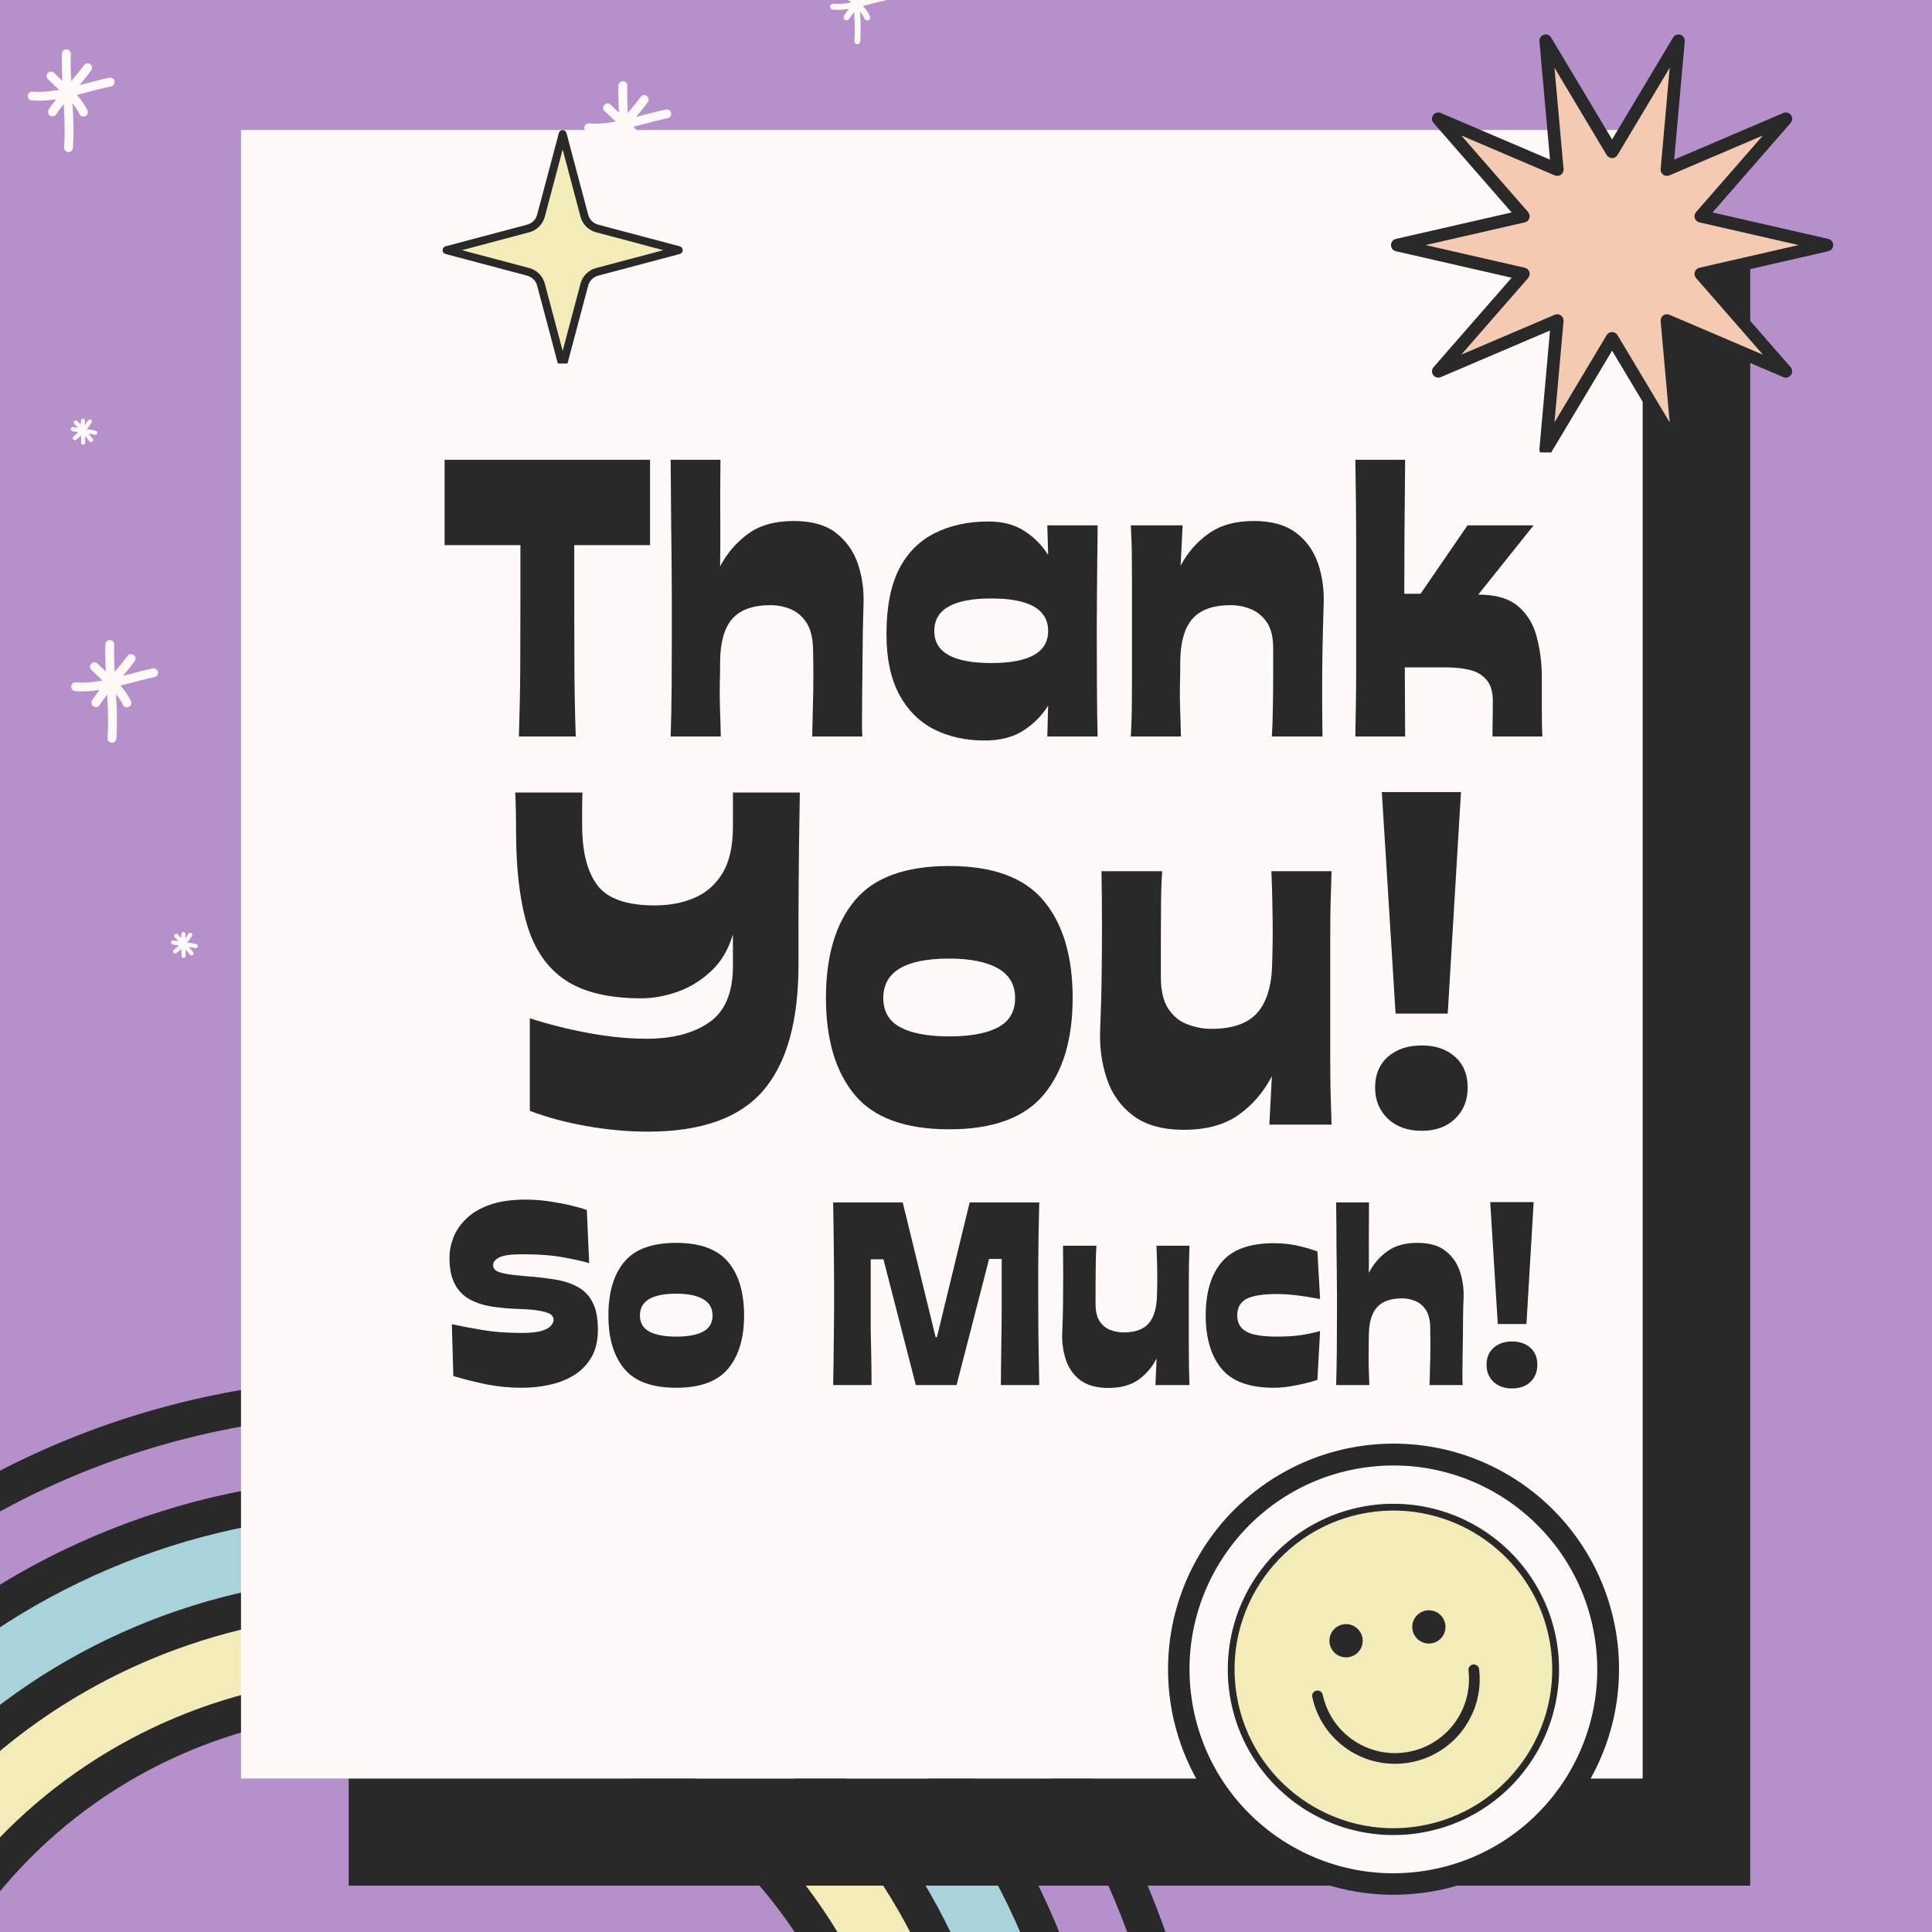 <svg xmlns="http://www.w3.org/2000/svg" xmlns:xlink="http://www.w3.org/1999/xlink" width="240" zoomAndPan="magnify" viewBox="0 0 180 180" height="240" preserveAspectRatio="xMidYMid meet" version="1.0"><defs><g/><clipPath id="088e582e23"><path d="M 0 130 L 112 130 L 112 180 L 0 180 Z M 0 130 " clip-rule="nonzero"/></clipPath><clipPath id="cea2ca49de"><path d="M 21.129 97.039 L 144.266 191.594 L 96.305 254.051 L -26.832 159.5 Z M 21.129 97.039 " clip-rule="nonzero"/></clipPath><clipPath id="2014fa06d2"><path d="M 21.129 97.039 L 144.266 191.594 L 96.305 254.051 L -26.832 159.5 Z M 21.129 97.039 " clip-rule="nonzero"/></clipPath><clipPath id="f4d89e8144"><path d="M 0 139 L 103 139 L 103 180 L 0 180 Z M 0 139 " clip-rule="nonzero"/></clipPath><clipPath id="3565b95395"><path d="M 21.129 97.039 L 144.266 191.594 L 96.305 254.051 L -26.832 159.5 Z M 21.129 97.039 " clip-rule="nonzero"/></clipPath><clipPath id="e202d6eccb"><path d="M 21.129 97.039 L 144.266 191.594 L 96.305 254.051 L -26.832 159.5 Z M 21.129 97.039 " clip-rule="nonzero"/></clipPath><clipPath id="0285abda68"><path d="M 0 148 L 93 148 L 93 180 L 0 180 Z M 0 148 " clip-rule="nonzero"/></clipPath><clipPath id="d5cbb86f18"><path d="M 21.129 97.039 L 144.266 191.594 L 96.305 254.051 L -26.832 159.5 Z M 21.129 97.039 " clip-rule="nonzero"/></clipPath><clipPath id="92adcf8051"><path d="M 21.129 97.039 L 144.266 191.594 L 96.305 254.051 L -26.832 159.5 Z M 21.129 97.039 " clip-rule="nonzero"/></clipPath><clipPath id="b5e3fcaea6"><path d="M 0 128 L 113 128 L 113 180 L 0 180 Z M 0 128 " clip-rule="nonzero"/></clipPath><clipPath id="1056b10970"><path d="M 21.129 97.039 L 144.266 191.594 L 96.305 254.051 L -26.832 159.5 Z M 21.129 97.039 " clip-rule="nonzero"/></clipPath><clipPath id="0c47b8de15"><path d="M 21.129 97.039 L 144.266 191.594 L 96.305 254.051 L -26.832 159.5 Z M 21.129 97.039 " clip-rule="nonzero"/></clipPath><clipPath id="5ed259dcfd"><path d="M 76 74 L 92.926 74 L 92.926 93.961 L 76 93.961 Z M 76 74 " clip-rule="nonzero"/></clipPath><clipPath id="680ae44ba8"><path d="M 153.035 22.152 L 163.066 22.152 L 163.066 165.695 L 153.035 165.695 Z M 32.488 165.695 L 163.066 165.695 L 163.066 175.727 L 32.488 175.727 Z M 32.488 165.695 " clip-rule="nonzero"/></clipPath><clipPath id="73ff97da5b"><path d="M 22.453 12.117 L 153.035 12.117 L 153.035 165.695 L 22.453 165.695 Z M 22.453 12.117 " clip-rule="nonzero"/></clipPath><clipPath id="dddafc0e54"><path d="M 41.191 12.117 L 63.691 12.117 L 63.691 33.867 L 41.191 33.867 Z M 41.191 12.117 " clip-rule="nonzero"/></clipPath><clipPath id="29341ae461"><path d="M 130 3.152 L 170.793 3.152 L 170.793 42 L 130 42 Z M 130 3.152 " clip-rule="nonzero"/></clipPath><clipPath id="d884495889"><path d="M 129.543 3.152 L 170.793 3.152 L 170.793 42.152 L 129.543 42.152 Z M 129.543 3.152 " clip-rule="nonzero"/></clipPath><clipPath id="d20919c8ba"><path d="M 108 134 L 151 134 L 151 177 L 108 177 Z M 108 134 " clip-rule="nonzero"/></clipPath><clipPath id="db1980738d"><path d="M 103.766 137.277 L 148.152 129.867 L 155.316 172.77 L 110.934 180.184 Z M 103.766 137.277 " clip-rule="nonzero"/></clipPath><clipPath id="2ebdb74b42"><path d="M 103.766 137.277 L 148.152 129.867 L 155.316 172.77 L 110.934 180.184 Z M 103.766 137.277 " clip-rule="nonzero"/></clipPath><clipPath id="acca9bd6bb"><path d="M 110 136 L 149 136 L 149 175 L 110 175 Z M 110 136 " clip-rule="nonzero"/></clipPath><clipPath id="f1eb33b1dd"><path d="M 103.766 137.277 L 148.152 129.867 L 155.316 172.77 L 110.934 180.184 Z M 103.766 137.277 " clip-rule="nonzero"/></clipPath><clipPath id="b227b4fdd9"><path d="M 103.766 137.277 L 148.152 129.867 L 155.316 172.77 L 110.934 180.184 Z M 103.766 137.277 " clip-rule="nonzero"/></clipPath><clipPath id="1e71e26ec6"><path d="M 114 140 L 145 140 L 145 171 L 114 171 Z M 114 140 " clip-rule="nonzero"/></clipPath><clipPath id="767fd479cc"><path d="M 103.766 137.277 L 148.152 129.867 L 155.316 172.77 L 110.934 180.184 Z M 103.766 137.277 " clip-rule="nonzero"/></clipPath><clipPath id="84705d05e1"><path d="M 103.766 137.277 L 148.152 129.867 L 155.316 172.77 L 110.934 180.184 Z M 103.766 137.277 " clip-rule="nonzero"/></clipPath><clipPath id="4f0143d7dd"><path d="M 114 140 L 146 140 L 146 171 L 114 171 Z M 114 140 " clip-rule="nonzero"/></clipPath><clipPath id="632e32647b"><path d="M 103.766 137.277 L 148.152 129.867 L 155.316 172.77 L 110.934 180.184 Z M 103.766 137.277 " clip-rule="nonzero"/></clipPath><clipPath id="5cecc7ca92"><path d="M 103.766 137.277 L 148.152 129.867 L 155.316 172.77 L 110.934 180.184 Z M 103.766 137.277 " clip-rule="nonzero"/></clipPath><clipPath id="7a29aa33a4"><path d="M 122 155 L 138 155 L 138 165 L 122 165 Z M 122 155 " clip-rule="nonzero"/></clipPath><clipPath id="0f3a306efa"><path d="M 103.766 137.277 L 148.152 129.867 L 155.316 172.77 L 110.934 180.184 Z M 103.766 137.277 " clip-rule="nonzero"/></clipPath><clipPath id="6b9e58e9b2"><path d="M 103.766 137.277 L 148.152 129.867 L 155.316 172.77 L 110.934 180.184 Z M 103.766 137.277 " clip-rule="nonzero"/></clipPath><clipPath id="6430d86224"><path d="M 122 150 L 138 150 L 138 165 L 122 165 Z M 122 150 " clip-rule="nonzero"/></clipPath><clipPath id="e9c04468c1"><path d="M 103.766 137.277 L 148.152 129.867 L 155.316 172.77 L 110.934 180.184 Z M 103.766 137.277 " clip-rule="nonzero"/></clipPath><clipPath id="9dcf4a468a"><path d="M 103.766 137.277 L 148.152 129.867 L 155.316 172.77 L 110.934 180.184 Z M 103.766 137.277 " clip-rule="nonzero"/></clipPath></defs><rect x="-18" width="216" fill="#ffffff" y="-18" height="216" fill-opacity="1"/><rect x="-18" width="216" fill="#b590ca" y="-18" height="216" fill-opacity="1"/><g clip-path="url(#088e582e23)"><g clip-path="url(#cea2ca49de)"><g clip-path="url(#2014fa06d2)"><path fill="#b590ca" d="M 95.676 251.91 L 88.324 246.27 C 110.656 217.191 105.168 175.371 76.09 153.043 C 47.012 130.711 5.188 136.203 -17.141 165.281 L -24.488 159.641 C 0.953 126.512 48.602 120.25 81.73 145.691 C 114.863 171.133 121.117 218.781 95.676 251.91 Z M 95.676 251.91 " fill-opacity="1" fill-rule="nonzero"/></g></g></g><g clip-path="url(#f4d89e8144)"><g clip-path="url(#3565b95395)"><g clip-path="url(#e202d6eccb)"><path fill="#a8d3da" d="M 88.324 246.27 L 80.98 240.629 C 100.227 215.562 95.512 179.637 70.449 160.387 C 45.379 141.137 9.457 145.859 -9.793 170.926 L -17.141 165.281 C 5.188 136.203 47.012 130.711 76.09 153.043 C 105.168 175.371 110.656 217.191 88.324 246.27 Z M 88.324 246.27 " fill-opacity="1" fill-rule="nonzero"/></g></g></g><g clip-path="url(#0285abda68)"><g clip-path="url(#d5cbb86f18)"><g clip-path="url(#92adcf8051)"><path fill="#f3ecb8" d="M 80.98 240.629 L 73.629 234.984 C 89.734 214.012 85.777 183.84 64.805 167.738 C 43.832 151.633 13.664 155.598 -2.441 176.57 L -9.793 170.926 C 9.457 145.859 45.379 141.137 70.449 160.387 C 95.512 179.637 100.227 215.562 80.98 240.629 Z M 80.98 240.629 " fill-opacity="1" fill-rule="nonzero"/></g></g></g><g clip-path="url(#b5e3fcaea6)"><g clip-path="url(#1056b10970)"><g clip-path="url(#0c47b8de15)"><path fill="#292929" d="M 82.754 144.359 C 48.891 118.355 0.184 124.754 -25.82 158.617 C -26.383 159.355 -26.246 160.41 -25.512 160.973 L -3.465 177.902 C -2.73 178.465 -1.676 178.328 -1.109 177.594 C 14.434 157.352 43.543 153.527 63.781 169.07 C 84.02 184.609 87.84 213.723 72.297 233.961 C 71.734 234.695 71.871 235.75 72.609 236.316 L 94.652 253.242 C 95.387 253.809 96.441 253.672 97.008 252.934 C 123.012 219.07 116.617 170.363 82.754 144.359 Z M 65.828 166.406 C 44.562 150.078 14.176 153.676 -2.73 174.23 L -7.414 170.633 C 11.477 147.496 45.578 143.41 69.426 161.719 C 93.27 180.031 98.125 214.035 80.648 238.254 L 75.965 234.656 C 91.457 213.02 87.09 182.73 65.828 166.406 Z M 83.312 240.305 C 101.918 214.609 96.785 178.492 71.469 159.055 C 46.156 139.617 9.938 143.98 -10.082 168.586 L -14.77 164.988 C 7.234 137.797 47.168 132.949 75.066 154.375 C 102.965 175.797 108.586 215.625 88 243.902 L 83.312 240.301 Z M 90.664 245.945 C 112.375 216.203 106.477 174.258 77.109 151.711 C 47.742 129.16 5.699 134.285 -17.434 162.941 L -22.117 159.344 C 3 128.105 48.758 122.492 80.711 147.023 C 112.66 171.559 119.047 217.215 95.352 249.547 Z M 90.664 245.945 " fill-opacity="1" fill-rule="nonzero"/></g></g></g><path fill="#fffaf7" d="M 59.176 53.543 L 59.191 53.543 L 59.203 53.547 C 59.406 53.578 59.582 53.609 59.746 53.652 C 59.766 53.656 59.781 53.656 59.797 53.656 C 59.887 53.656 59.965 53.602 59.988 53.516 C 60.004 53.465 59.996 53.41 59.969 53.363 C 59.941 53.316 59.902 53.289 59.852 53.277 C 59.566 53.207 59.27 53.164 59.02 53.133 C 59.172 52.945 59.32 52.738 59.465 52.516 C 59.492 52.473 59.5 52.426 59.484 52.375 C 59.473 52.32 59.441 52.273 59.395 52.25 C 59.367 52.23 59.332 52.223 59.301 52.223 C 59.23 52.223 59.168 52.258 59.129 52.316 C 59.031 52.465 58.934 52.605 58.832 52.742 C 58.836 52.598 58.844 52.473 58.855 52.348 C 58.859 52.305 58.844 52.258 58.809 52.219 C 58.77 52.176 58.715 52.152 58.664 52.148 C 58.66 52.148 58.66 52.148 58.66 52.148 C 58.609 52.148 58.559 52.172 58.523 52.207 C 58.488 52.242 58.469 52.285 58.465 52.344 C 58.453 52.457 58.449 52.578 58.445 52.711 C 58.355 52.609 58.25 52.496 58.133 52.367 C 58.098 52.332 58.051 52.312 57.996 52.312 C 57.945 52.312 57.895 52.332 57.859 52.367 C 57.781 52.441 57.781 52.562 57.855 52.641 C 57.984 52.781 58.098 52.906 58.207 53.023 C 58.043 52.996 57.898 52.965 57.766 52.934 C 57.746 52.93 57.73 52.93 57.711 52.93 C 57.621 52.93 57.547 52.984 57.523 53.066 C 57.508 53.117 57.516 53.176 57.543 53.223 C 57.57 53.266 57.609 53.297 57.656 53.309 C 57.828 53.352 58.012 53.387 58.23 53.418 C 58.078 53.562 57.922 53.699 57.758 53.824 C 57.719 53.852 57.703 53.914 57.699 53.957 C 57.699 54.012 57.719 54.062 57.758 54.098 C 57.793 54.133 57.84 54.156 57.891 54.156 L 57.895 54.156 C 57.949 54.156 57.984 54.137 58.031 54.098 C 58.184 53.98 58.332 53.855 58.473 53.727 C 58.48 53.93 58.484 54.148 58.48 54.371 C 58.48 54.422 58.496 54.473 58.535 54.508 C 58.57 54.547 58.621 54.566 58.672 54.57 L 58.676 54.57 C 58.781 54.57 58.867 54.484 58.871 54.379 C 58.875 54.16 58.867 53.949 58.863 53.77 C 59.012 53.949 59.148 54.117 59.277 54.281 C 59.309 54.316 59.367 54.336 59.41 54.336 L 59.414 54.336 C 59.465 54.336 59.516 54.316 59.551 54.281 C 59.586 54.246 59.609 54.195 59.609 54.145 C 59.609 54.09 59.59 54.051 59.551 54.004 C 59.434 53.855 59.309 53.699 59.176 53.543 " fill-opacity="1" fill-rule="nonzero"/><path fill="#fffaf7" d="M 83.215 54.219 C 83.387 54.262 83.57 54.297 83.789 54.328 C 83.637 54.473 83.48 54.609 83.316 54.734 C 83.277 54.766 83.258 54.824 83.258 54.871 C 83.258 54.922 83.281 54.973 83.316 55.012 C 83.352 55.047 83.402 55.066 83.449 55.07 L 83.453 55.07 C 83.508 55.07 83.547 55.047 83.59 55.012 C 83.742 54.895 83.891 54.77 84.031 54.637 C 84.039 54.844 84.043 55.062 84.039 55.281 C 84.039 55.336 84.059 55.383 84.094 55.422 C 84.129 55.461 84.18 55.48 84.23 55.48 L 84.234 55.48 C 84.34 55.48 84.426 55.395 84.43 55.289 C 84.434 55.07 84.426 54.859 84.422 54.684 C 84.574 54.863 84.707 55.031 84.836 55.191 C 84.867 55.23 84.926 55.25 84.969 55.25 L 84.973 55.25 C 85.023 55.25 85.074 55.227 85.109 55.191 C 85.145 55.156 85.168 55.109 85.168 55.059 C 85.168 55.004 85.148 54.961 85.109 54.918 C 84.992 54.766 84.867 54.609 84.734 54.453 L 84.746 54.457 L 84.762 54.457 C 84.965 54.488 85.145 54.523 85.309 54.562 C 85.324 54.566 85.34 54.57 85.355 54.57 C 85.445 54.57 85.523 54.512 85.547 54.43 C 85.562 54.379 85.551 54.324 85.523 54.277 C 85.5 54.23 85.461 54.199 85.414 54.188 C 85.125 54.117 84.828 54.074 84.578 54.043 C 84.727 53.859 84.879 53.652 85.023 53.426 C 85.047 53.387 85.055 53.336 85.047 53.285 C 85.031 53.234 85 53.188 84.953 53.16 C 84.926 53.145 84.891 53.133 84.855 53.133 C 84.789 53.133 84.727 53.172 84.688 53.23 C 84.59 53.379 84.492 53.52 84.391 53.652 C 84.395 53.512 84.402 53.383 84.414 53.262 C 84.418 53.215 84.402 53.168 84.367 53.133 C 84.328 53.09 84.273 53.066 84.223 53.062 C 84.223 53.062 84.219 53.062 84.219 53.062 C 84.168 53.062 84.117 53.082 84.082 53.121 C 84.047 53.152 84.027 53.195 84.023 53.254 C 84.012 53.371 84.008 53.492 84.004 53.621 C 83.914 53.52 83.812 53.41 83.691 53.281 C 83.656 53.242 83.609 53.223 83.555 53.223 C 83.504 53.223 83.453 53.242 83.414 53.277 C 83.34 53.352 83.34 53.473 83.414 53.555 C 83.543 53.691 83.656 53.816 83.766 53.938 C 83.602 53.91 83.457 53.879 83.32 53.848 C 83.305 53.844 83.289 53.84 83.273 53.84 C 83.184 53.84 83.105 53.898 83.082 53.98 C 83.066 54.031 83.074 54.086 83.102 54.133 C 83.129 54.176 83.168 54.211 83.215 54.219 " fill-opacity="1" fill-rule="nonzero"/><path fill="#fffaf7" d="M 18.281 87.957 C 17.992 87.887 17.695 87.848 17.445 87.812 C 17.598 87.629 17.746 87.422 17.891 87.195 C 17.918 87.156 17.926 87.105 17.914 87.059 C 17.902 87.004 17.867 86.957 17.82 86.93 C 17.793 86.914 17.758 86.902 17.727 86.902 C 17.656 86.902 17.594 86.941 17.555 87 C 17.457 87.148 17.359 87.289 17.258 87.422 C 17.262 87.281 17.27 87.152 17.281 87.031 C 17.285 86.984 17.27 86.941 17.234 86.902 C 17.199 86.859 17.145 86.832 17.09 86.832 C 17.09 86.832 17.086 86.832 17.086 86.832 C 17.035 86.832 16.984 86.852 16.949 86.891 C 16.914 86.926 16.898 86.969 16.891 87.023 C 16.879 87.141 16.875 87.262 16.871 87.391 C 16.781 87.289 16.68 87.18 16.559 87.051 C 16.523 87.012 16.477 86.992 16.422 86.992 C 16.371 86.992 16.32 87.012 16.285 87.051 C 16.207 87.121 16.207 87.242 16.281 87.324 C 16.41 87.465 16.523 87.59 16.633 87.707 C 16.469 87.68 16.324 87.648 16.191 87.617 C 16.176 87.613 16.156 87.609 16.141 87.609 C 16.051 87.609 15.973 87.664 15.949 87.75 C 15.934 87.801 15.941 87.855 15.969 87.902 C 15.996 87.949 16.035 87.98 16.082 87.992 C 16.254 88.031 16.438 88.066 16.656 88.102 C 16.504 88.242 16.348 88.379 16.184 88.504 C 16.145 88.535 16.129 88.598 16.125 88.641 C 16.125 88.691 16.148 88.742 16.184 88.781 C 16.219 88.816 16.27 88.836 16.316 88.84 L 16.32 88.84 C 16.375 88.84 16.414 88.816 16.457 88.781 C 16.609 88.664 16.758 88.539 16.898 88.406 C 16.906 88.613 16.91 88.832 16.906 89.055 C 16.906 89.105 16.926 89.152 16.961 89.191 C 16.996 89.227 17.047 89.25 17.098 89.25 L 17.102 89.25 C 17.207 89.25 17.293 89.168 17.297 89.059 C 17.301 88.84 17.297 88.629 17.289 88.453 C 17.441 88.633 17.574 88.797 17.703 88.961 C 17.734 89 17.793 89.02 17.84 89.02 C 17.891 89.02 17.941 88.996 17.977 88.961 C 18.016 88.926 18.035 88.879 18.035 88.828 C 18.039 88.77 18.016 88.734 17.98 88.688 C 17.859 88.535 17.734 88.383 17.602 88.223 L 17.613 88.227 L 17.629 88.227 C 17.832 88.258 18.012 88.293 18.176 88.332 C 18.191 88.336 18.207 88.34 18.223 88.34 C 18.312 88.34 18.391 88.281 18.414 88.199 C 18.43 88.148 18.422 88.094 18.395 88.047 C 18.367 88 18.328 87.969 18.281 87.957 " fill-opacity="1" fill-rule="nonzero"/><path fill="#fffaf7" d="M 6.727 40.164 C 6.898 40.203 7.082 40.238 7.301 40.273 C 7.152 40.418 6.992 40.555 6.828 40.68 C 6.793 40.707 6.773 40.77 6.773 40.812 C 6.773 40.867 6.793 40.918 6.828 40.953 C 6.863 40.988 6.914 41.012 6.965 41.012 C 7.02 41.012 7.059 40.988 7.105 40.957 C 7.258 40.836 7.402 40.711 7.543 40.578 C 7.551 40.785 7.559 41.004 7.551 41.227 C 7.551 41.277 7.57 41.324 7.605 41.363 C 7.641 41.402 7.691 41.426 7.742 41.426 L 7.746 41.426 C 7.852 41.426 7.938 41.336 7.941 41.234 C 7.945 41.016 7.941 40.805 7.934 40.625 C 8.086 40.805 8.223 40.973 8.348 41.133 C 8.379 41.172 8.441 41.191 8.484 41.191 L 8.488 41.191 C 8.539 41.191 8.586 41.172 8.625 41.137 C 8.66 41.102 8.68 41.051 8.68 41 C 8.684 40.945 8.66 40.906 8.625 40.859 C 8.508 40.711 8.379 40.555 8.25 40.398 L 8.262 40.398 L 8.273 40.402 C 8.477 40.434 8.656 40.465 8.82 40.504 C 8.836 40.512 8.852 40.512 8.871 40.512 C 8.961 40.512 9.035 40.457 9.059 40.371 C 9.074 40.32 9.066 40.266 9.039 40.219 C 9.012 40.176 8.973 40.145 8.926 40.133 C 8.637 40.062 8.344 40.02 8.094 39.984 C 8.242 39.801 8.391 39.594 8.535 39.371 C 8.562 39.328 8.57 39.281 8.559 39.23 C 8.547 39.176 8.512 39.129 8.469 39.105 C 8.438 39.086 8.406 39.078 8.371 39.078 C 8.305 39.078 8.238 39.113 8.199 39.172 C 8.105 39.32 8.004 39.461 7.906 39.598 C 7.906 39.453 7.914 39.324 7.926 39.203 C 7.93 39.16 7.914 39.113 7.879 39.074 C 7.844 39.031 7.789 39.008 7.734 39.004 C 7.734 39.004 7.73 39.004 7.73 39.004 C 7.68 39.004 7.629 39.027 7.594 39.062 C 7.559 39.098 7.543 39.141 7.535 39.199 C 7.527 39.312 7.52 39.434 7.52 39.562 C 7.426 39.465 7.324 39.352 7.203 39.223 C 7.172 39.188 7.121 39.168 7.07 39.168 C 7.016 39.168 6.965 39.188 6.93 39.223 C 6.855 39.297 6.855 39.418 6.926 39.496 C 7.055 39.637 7.172 39.762 7.277 39.879 C 7.117 39.852 6.973 39.824 6.836 39.789 C 6.82 39.785 6.801 39.781 6.785 39.781 C 6.695 39.781 6.617 39.84 6.594 39.922 C 6.582 39.973 6.59 40.027 6.617 40.074 C 6.641 40.121 6.68 40.152 6.727 40.164 " fill-opacity="1" fill-rule="nonzero"/><path fill="#fffaf7" d="M 63.531 90.406 C 63.246 90.336 62.949 90.293 62.699 90.262 C 62.848 90.074 63 89.867 63.145 89.645 C 63.172 89.605 63.176 89.555 63.164 89.504 C 63.152 89.449 63.121 89.406 63.074 89.379 C 63.047 89.359 63.012 89.352 62.98 89.352 C 62.91 89.352 62.848 89.387 62.809 89.445 C 62.715 89.594 62.613 89.738 62.516 89.871 C 62.516 89.727 62.523 89.602 62.535 89.48 C 62.539 89.434 62.523 89.387 62.488 89.352 C 62.449 89.309 62.395 89.281 62.344 89.281 C 62.34 89.281 62.34 89.281 62.34 89.281 C 62.289 89.281 62.238 89.301 62.203 89.336 C 62.168 89.371 62.148 89.414 62.145 89.473 C 62.133 89.59 62.129 89.707 62.125 89.84 C 62.035 89.738 61.934 89.625 61.812 89.496 C 61.777 89.461 61.73 89.441 61.676 89.441 C 61.625 89.441 61.574 89.461 61.535 89.496 C 61.461 89.57 61.461 89.691 61.535 89.773 C 61.664 89.91 61.777 90.035 61.887 90.152 C 61.723 90.125 61.578 90.098 61.445 90.062 C 61.426 90.059 61.41 90.059 61.395 90.059 C 61.305 90.059 61.227 90.113 61.203 90.199 C 61.188 90.246 61.195 90.305 61.223 90.352 C 61.25 90.395 61.289 90.426 61.336 90.438 C 61.508 90.48 61.688 90.516 61.91 90.547 C 61.758 90.691 61.602 90.828 61.438 90.953 C 61.398 90.984 61.383 91.043 61.379 91.09 C 61.379 91.141 61.398 91.191 61.438 91.227 C 61.473 91.266 61.523 91.285 61.57 91.285 L 61.574 91.285 C 61.629 91.285 61.664 91.266 61.711 91.23 C 61.863 91.113 62.012 90.984 62.152 90.855 C 62.16 91.059 62.164 91.281 62.16 91.5 C 62.16 91.551 62.18 91.602 62.215 91.637 C 62.25 91.676 62.301 91.699 62.352 91.699 L 62.355 91.699 C 62.461 91.699 62.547 91.613 62.551 91.508 C 62.555 91.289 62.551 91.078 62.543 90.898 C 62.691 91.082 62.828 91.246 62.957 91.41 C 62.984 91.445 63.047 91.465 63.09 91.469 L 63.094 91.469 C 63.145 91.469 63.195 91.445 63.23 91.41 C 63.266 91.375 63.289 91.324 63.289 91.277 C 63.289 91.219 63.27 91.18 63.23 91.137 C 63.113 90.984 62.988 90.828 62.855 90.672 L 62.867 90.672 L 62.871 90.676 L 62.883 90.676 C 63.086 90.707 63.262 90.742 63.426 90.781 C 63.445 90.785 63.461 90.785 63.477 90.785 C 63.566 90.785 63.645 90.73 63.668 90.648 C 63.684 90.598 63.676 90.539 63.648 90.492 C 63.621 90.449 63.578 90.418 63.531 90.406 " fill-opacity="1" fill-rule="nonzero"/><path fill="#fffaf7" d="M 80.398 16.129 L 80.41 16.129 C 80.613 16.16 80.789 16.195 80.953 16.234 C 80.973 16.238 80.988 16.238 81.004 16.238 C 81.094 16.238 81.172 16.184 81.195 16.102 C 81.211 16.051 81.203 15.992 81.176 15.945 C 81.148 15.902 81.109 15.871 81.062 15.859 C 80.773 15.789 80.477 15.746 80.227 15.715 C 80.379 15.527 80.527 15.324 80.672 15.098 C 80.699 15.059 80.707 15.008 80.691 14.957 C 80.68 14.902 80.648 14.859 80.602 14.832 C 80.574 14.812 80.539 14.805 80.508 14.805 C 80.441 14.805 80.375 14.84 80.336 14.902 C 80.242 15.047 80.141 15.191 80.039 15.324 C 80.043 15.184 80.051 15.055 80.062 14.934 C 80.066 14.887 80.051 14.84 80.016 14.805 C 79.977 14.762 79.922 14.734 79.871 14.734 C 79.867 14.734 79.867 14.734 79.867 14.734 C 79.816 14.734 79.766 14.754 79.73 14.789 C 79.695 14.824 79.676 14.867 79.672 14.926 C 79.66 15.043 79.656 15.16 79.652 15.293 C 79.562 15.191 79.461 15.078 79.34 14.949 C 79.305 14.914 79.258 14.895 79.203 14.895 C 79.152 14.895 79.102 14.914 79.066 14.949 C 78.988 15.023 78.988 15.145 79.062 15.227 C 79.191 15.363 79.305 15.488 79.414 15.605 C 79.25 15.578 79.105 15.551 78.973 15.516 C 78.953 15.512 78.938 15.512 78.918 15.512 C 78.828 15.512 78.754 15.566 78.73 15.652 C 78.715 15.699 78.723 15.758 78.75 15.805 C 78.777 15.852 78.816 15.879 78.863 15.891 C 79.035 15.934 79.219 15.969 79.438 16 C 79.285 16.145 79.129 16.281 78.965 16.406 C 78.926 16.438 78.91 16.496 78.906 16.543 C 78.906 16.594 78.926 16.645 78.965 16.684 C 79 16.719 79.047 16.738 79.098 16.738 L 79.102 16.738 C 79.156 16.738 79.191 16.719 79.238 16.684 C 79.391 16.566 79.539 16.438 79.68 16.309 C 79.688 16.512 79.691 16.734 79.688 16.957 C 79.688 17.004 79.707 17.055 79.742 17.094 C 79.777 17.129 79.828 17.152 79.879 17.152 L 79.883 17.152 C 79.988 17.152 80.074 17.066 80.078 16.961 C 80.082 16.742 80.074 16.531 80.07 16.355 C 80.223 16.535 80.355 16.699 80.484 16.863 C 80.516 16.902 80.574 16.922 80.617 16.922 L 80.621 16.922 C 80.672 16.922 80.723 16.898 80.758 16.863 C 80.793 16.828 80.816 16.777 80.816 16.73 C 80.816 16.672 80.797 16.633 80.762 16.586 C 80.641 16.438 80.516 16.281 80.383 16.125 L 80.391 16.129 L 80.398 16.129 " fill-opacity="1" fill-rule="nonzero"/><path fill="#fffaf7" d="M 29.086 16.48 C 29.258 16.523 29.441 16.559 29.66 16.594 C 29.508 16.734 29.352 16.871 29.188 16.996 C 29.148 17.027 29.133 17.086 29.129 17.133 C 29.129 17.184 29.148 17.234 29.188 17.273 C 29.223 17.309 29.273 17.328 29.32 17.332 L 29.324 17.332 C 29.379 17.332 29.414 17.309 29.461 17.273 C 29.613 17.156 29.762 17.031 29.902 16.898 C 29.91 17.105 29.914 17.324 29.91 17.543 C 29.906 17.598 29.93 17.645 29.965 17.684 C 30 17.719 30.051 17.742 30.102 17.742 L 30.105 17.742 C 30.207 17.742 30.297 17.656 30.301 17.551 C 30.305 17.332 30.297 17.121 30.293 16.945 C 30.441 17.125 30.578 17.289 30.707 17.453 C 30.738 17.492 30.797 17.508 30.84 17.512 L 30.844 17.512 C 30.895 17.512 30.945 17.488 30.98 17.453 C 31.016 17.418 31.039 17.371 31.039 17.32 C 31.039 17.262 31.02 17.223 30.984 17.18 C 30.863 17.027 30.738 16.871 30.605 16.715 L 30.617 16.715 L 30.617 16.719 L 30.633 16.719 C 30.836 16.75 31.012 16.785 31.176 16.824 C 31.195 16.828 31.211 16.832 31.227 16.832 C 31.316 16.832 31.395 16.773 31.418 16.691 C 31.434 16.641 31.422 16.586 31.398 16.539 C 31.371 16.492 31.332 16.461 31.285 16.449 C 30.996 16.379 30.699 16.336 30.449 16.305 C 30.602 16.121 30.75 15.91 30.895 15.688 C 30.918 15.648 30.93 15.598 30.918 15.547 C 30.902 15.496 30.871 15.449 30.824 15.422 C 30.797 15.406 30.762 15.395 30.73 15.395 C 30.66 15.395 30.598 15.434 30.559 15.488 C 30.461 15.637 30.363 15.781 30.262 15.914 C 30.266 15.773 30.273 15.645 30.285 15.523 C 30.289 15.477 30.273 15.43 30.238 15.395 C 30.199 15.352 30.148 15.324 30.094 15.324 C 30.094 15.324 30.09 15.324 30.09 15.324 C 30.039 15.324 29.988 15.344 29.953 15.383 C 29.918 15.414 29.898 15.457 29.895 15.516 C 29.883 15.633 29.879 15.754 29.875 15.883 C 29.785 15.781 29.684 15.672 29.562 15.543 C 29.527 15.504 29.48 15.484 29.426 15.484 C 29.375 15.484 29.324 15.504 29.285 15.539 C 29.211 15.613 29.211 15.734 29.285 15.816 C 29.414 15.953 29.527 16.078 29.637 16.199 C 29.473 16.172 29.328 16.141 29.191 16.109 C 29.176 16.102 29.16 16.102 29.145 16.102 C 29.055 16.102 28.977 16.156 28.953 16.242 C 28.938 16.293 28.945 16.348 28.973 16.395 C 29 16.441 29.039 16.473 29.086 16.48 " fill-opacity="1" fill-rule="nonzero"/><path fill="#fffaf7" d="M 43.918 35.684 C 43.781 35.629 43.637 35.613 43.5 35.641 C 42.031 35.945 40.566 36.332 39.148 36.703 L 39.008 36.742 C 38.613 36.848 38.223 36.949 37.828 37.051 C 38.457 36.312 39.27 35.332 40.023 34.285 C 40.301 33.906 40.234 33.391 39.875 33.113 C 39.82 33.07 39.758 33.031 39.691 33.004 C 39.332 32.859 38.918 32.965 38.703 33.262 C 37.93 34.336 37.078 35.363 36.27 36.309 C 36.203 34.977 36.168 33.891 36.16 32.898 L 36.156 32.887 L 36.16 32.867 L 36.156 32.84 L 36.156 32.863 C 36.156 32.289 36.164 31.742 36.176 31.246 C 36.18 31.047 36.164 30.836 36.012 30.637 C 35.922 30.52 35.805 30.426 35.664 30.371 C 35.594 30.34 35.523 30.32 35.449 30.312 C 35.23 30.285 35.008 30.348 34.84 30.477 C 34.688 30.594 34.523 30.82 34.516 31.043 C 34.477 32.555 34.504 34.156 34.605 36.234 C 34.156 35.816 33.695 35.391 33.238 34.938 L 33.145 34.84 L 33.129 34.824 C 33.012 34.703 32.902 34.609 32.766 34.555 C 32.703 34.527 32.637 34.512 32.566 34.504 C 32.352 34.477 32.133 34.539 31.957 34.668 C 31.781 34.805 31.664 35.012 31.637 35.23 C 31.613 35.418 31.656 35.688 31.801 35.84 C 32.441 36.5 33.121 37.125 33.777 37.73 L 33.992 37.93 C 32.625 38.172 31.402 38.301 30.258 38.32 C 29.816 38.32 29.41 38.305 29.012 38.27 C 28.547 38.23 28.137 38.551 28.082 39 C 28.035 39.363 28.258 39.742 28.594 39.879 C 28.664 39.906 28.738 39.926 28.809 39.93 C 30.215 40.047 31.727 39.977 33.43 39.711 C 32.91 40.371 32.465 40.984 32.062 41.59 C 31.922 41.801 31.867 42 31.898 42.215 C 31.926 42.43 32.039 42.629 32.211 42.762 C 32.266 42.805 32.328 42.84 32.395 42.867 C 32.707 42.996 33.16 42.949 33.387 42.613 C 33.812 41.973 34.293 41.312 34.863 40.594 C 34.941 42.027 35.02 43.574 35.035 45.145 C 35.043 46.441 35.004 47.613 34.922 48.727 C 34.895 49.113 35.098 49.465 35.434 49.605 C 35.504 49.633 35.574 49.652 35.648 49.66 C 35.871 49.688 36.113 49.613 36.297 49.465 C 36.465 49.324 36.566 49.133 36.582 48.93 C 36.801 45.988 36.664 43.031 36.516 40.492 C 36.902 40.969 37.227 41.426 37.504 41.891 C 37.613 42.086 37.711 42.281 37.801 42.469 C 37.898 42.676 38.066 42.84 38.27 42.922 C 38.473 43.004 38.691 43.004 38.895 42.922 C 39.102 42.832 39.273 42.652 39.359 42.43 C 39.438 42.227 39.434 42.012 39.344 41.828 C 39.027 41.16 38.629 40.5 38.152 39.863 C 37.918 39.551 37.652 39.234 37.336 38.891 C 38.059 38.711 38.797 38.516 39.449 38.344 C 40.848 37.977 42.289 37.594 43.73 37.297 C 43.977 37.25 44.148 37.148 44.277 36.984 C 44.414 36.805 44.477 36.574 44.445 36.355 C 44.402 36.066 44.191 35.797 43.918 35.684 " fill-opacity="1" fill-rule="nonzero"/><g clip-path="url(#5ed259dcfd)"><path fill="#fffaf7" d="M 92.672 80.594 C 92.633 80.305 92.418 80.035 92.145 79.922 C 92.008 79.863 91.863 79.852 91.727 79.879 C 90.258 80.18 88.793 80.566 87.379 80.941 L 87.234 80.98 C 86.844 81.082 86.449 81.188 86.055 81.289 C 86.684 80.551 87.5 79.57 88.254 78.523 C 88.527 78.145 88.465 77.629 88.105 77.352 C 88.047 77.305 87.984 77.27 87.918 77.242 C 87.559 77.094 87.145 77.203 86.93 77.5 C 86.156 78.574 85.305 79.598 84.496 80.547 C 84.434 79.215 84.398 78.129 84.387 77.137 L 84.387 77.078 L 84.383 77.098 C 84.387 76.523 84.391 75.98 84.406 75.484 C 84.41 75.285 84.391 75.074 84.238 74.875 C 84.152 74.758 84.031 74.664 83.895 74.605 C 83.824 74.578 83.75 74.559 83.676 74.551 C 83.457 74.523 83.238 74.586 83.066 74.715 C 82.918 74.832 82.75 75.055 82.746 75.281 C 82.703 76.793 82.73 78.395 82.836 80.473 C 82.383 80.055 81.922 79.629 81.469 79.172 L 81.375 79.078 L 81.359 79.066 C 81.238 78.941 81.133 78.848 80.992 78.793 C 80.93 78.766 80.867 78.75 80.793 78.742 C 80.582 78.715 80.359 78.773 80.188 78.906 C 80.008 79.043 79.891 79.246 79.863 79.469 C 79.84 79.656 79.883 79.926 80.027 80.078 C 80.668 80.738 81.348 81.363 82.004 81.969 L 82.219 82.164 C 80.852 82.41 79.629 82.539 78.484 82.559 C 78.043 82.559 77.637 82.539 77.238 82.508 C 76.773 82.469 76.363 82.789 76.309 83.238 C 76.266 83.598 76.484 83.977 76.82 84.117 C 76.891 84.145 76.965 84.164 77.039 84.168 C 78.445 84.285 79.957 84.211 81.66 83.949 C 81.137 84.609 80.691 85.223 80.289 85.824 C 80.148 86.039 80.094 86.238 80.125 86.453 C 80.152 86.668 80.27 86.867 80.441 87 C 80.496 87.039 80.555 87.078 80.621 87.105 C 80.938 87.234 81.391 87.188 81.613 86.852 C 82.039 86.211 82.523 85.551 83.09 84.832 C 83.168 86.266 83.246 87.812 83.266 89.383 C 83.27 90.68 83.234 91.852 83.148 92.965 C 83.121 93.352 83.328 93.703 83.66 93.84 C 83.73 93.867 83.805 93.887 83.879 93.898 C 84.098 93.922 84.34 93.848 84.523 93.699 C 84.691 93.562 84.793 93.371 84.809 93.168 C 85.031 90.227 84.891 87.27 84.746 84.73 C 85.129 85.207 85.453 85.664 85.734 86.129 C 85.84 86.324 85.938 86.52 86.027 86.707 C 86.129 86.914 86.293 87.074 86.5 87.16 C 86.699 87.242 86.922 87.242 87.121 87.156 C 87.328 87.07 87.504 86.887 87.586 86.668 C 87.664 86.465 87.66 86.25 87.574 86.062 C 87.258 85.398 86.855 84.738 86.379 84.098 C 86.145 83.789 85.879 83.469 85.566 83.125 C 86.289 82.949 87.027 82.754 87.676 82.582 C 89.074 82.215 90.52 81.832 91.957 81.535 C 92.203 81.488 92.375 81.387 92.504 81.223 C 92.645 81.043 92.703 80.812 92.672 80.594 " fill-opacity="1" fill-rule="nonzero"/></g><path fill="#fffaf7" d="M 57.879 14.898 C 57.883 15.539 57.863 16.117 57.82 16.668 C 57.809 16.859 57.91 17.031 58.074 17.102 C 58.109 17.117 58.145 17.125 58.18 17.129 C 58.293 17.141 58.41 17.105 58.5 17.031 C 58.586 16.961 58.637 16.871 58.645 16.77 C 58.75 15.312 58.684 13.852 58.609 12.598 C 58.801 12.832 58.961 13.059 59.098 13.289 C 59.152 13.387 59.199 13.48 59.246 13.574 C 59.293 13.676 59.375 13.758 59.477 13.797 C 59.578 13.84 59.688 13.84 59.785 13.797 C 59.887 13.754 59.973 13.664 60.016 13.555 C 60.055 13.453 60.051 13.348 60.008 13.258 C 59.852 12.926 59.656 12.602 59.418 12.285 C 59.301 12.129 59.172 11.973 59.016 11.805 C 59.375 11.715 59.738 11.621 60.059 11.535 C 60.75 11.352 61.465 11.164 62.176 11.016 C 62.297 10.992 62.383 10.945 62.445 10.863 C 62.516 10.773 62.547 10.66 62.527 10.551 C 62.508 10.41 62.406 10.273 62.27 10.219 C 62.203 10.191 62.133 10.184 62.062 10.199 C 61.336 10.348 60.613 10.539 59.914 10.723 L 59.844 10.742 C 59.648 10.793 59.453 10.844 59.258 10.895 C 59.57 10.531 59.973 10.047 60.344 9.527 C 60.48 9.34 60.449 9.086 60.273 8.949 C 60.242 8.926 60.211 8.906 60.18 8.895 C 60.004 8.82 59.797 8.875 59.691 9.023 C 59.309 9.551 58.887 10.059 58.488 10.527 C 58.457 9.871 58.438 9.332 58.434 8.84 L 58.434 8.812 L 58.434 8.824 C 58.434 8.539 58.434 8.27 58.441 8.023 C 58.445 7.926 58.438 7.824 58.359 7.723 C 58.316 7.664 58.258 7.621 58.188 7.59 C 58.152 7.578 58.117 7.57 58.082 7.562 C 57.977 7.551 57.863 7.582 57.781 7.645 C 57.707 7.703 57.625 7.812 57.621 7.926 C 57.602 8.672 57.613 9.465 57.664 10.492 C 57.441 10.285 57.215 10.074 56.988 9.852 L 56.945 9.801 L 56.938 9.797 C 56.875 9.734 56.824 9.688 56.754 9.66 C 56.727 9.648 56.691 9.641 56.66 9.637 C 56.551 9.621 56.441 9.652 56.355 9.719 C 56.27 9.785 56.211 9.887 56.195 9.996 C 56.188 10.09 56.207 10.223 56.277 10.297 C 56.598 10.621 56.93 10.934 57.258 11.23 L 57.363 11.328 C 56.688 11.449 56.082 11.516 55.516 11.523 C 55.297 11.523 55.098 11.516 54.898 11.5 C 54.668 11.48 54.469 11.637 54.441 11.859 C 54.418 12.039 54.527 12.227 54.691 12.293 C 54.727 12.309 54.762 12.316 54.801 12.32 C 55.496 12.375 56.242 12.34 57.086 12.211 C 56.828 12.535 56.605 12.84 56.406 13.141 C 56.336 13.246 56.312 13.344 56.324 13.449 C 56.34 13.555 56.398 13.652 56.48 13.719 C 56.508 13.738 56.539 13.758 56.57 13.77 C 56.727 13.836 56.953 13.812 57.062 13.645 C 57.273 13.328 57.512 13.004 57.793 12.648 C 57.832 13.355 57.871 14.121 57.879 14.898 " fill-opacity="1" fill-rule="nonzero"/><path fill="#fffaf7" d="M 6.789 13.809 C 6.898 12.352 6.828 10.891 6.758 9.633 C 6.945 9.871 7.105 10.094 7.246 10.328 C 7.297 10.422 7.348 10.52 7.391 10.613 C 7.438 10.715 7.523 10.793 7.621 10.836 C 7.723 10.875 7.832 10.875 7.934 10.832 C 8.035 10.793 8.121 10.703 8.16 10.594 C 8.199 10.492 8.199 10.387 8.152 10.293 C 7.996 9.965 7.801 9.637 7.562 9.324 C 7.449 9.168 7.316 9.012 7.16 8.84 C 7.52 8.754 7.883 8.656 8.207 8.574 C 8.898 8.391 9.609 8.203 10.324 8.055 C 10.445 8.031 10.527 7.98 10.594 7.898 C 10.66 7.812 10.691 7.699 10.676 7.59 C 10.656 7.445 10.551 7.312 10.414 7.258 C 10.348 7.23 10.277 7.223 10.207 7.234 C 9.48 7.387 8.758 7.578 8.059 7.762 L 7.988 7.781 C 7.793 7.832 7.598 7.883 7.402 7.934 C 7.715 7.57 8.117 7.082 8.488 6.566 C 8.629 6.379 8.594 6.121 8.418 5.984 C 8.391 5.965 8.359 5.945 8.324 5.934 C 8.148 5.859 7.941 5.914 7.836 6.059 C 7.453 6.59 7.031 7.098 6.633 7.566 C 6.602 6.906 6.582 6.371 6.578 5.879 L 6.578 5.852 L 6.578 5.863 C 6.578 5.578 6.582 5.309 6.59 5.062 C 6.59 4.965 6.582 4.859 6.508 4.762 C 6.461 4.703 6.402 4.656 6.336 4.629 C 6.301 4.613 6.262 4.605 6.227 4.602 C 6.121 4.59 6.012 4.617 5.926 4.684 C 5.852 4.738 5.77 4.852 5.766 4.961 C 5.746 5.711 5.762 6.5 5.812 7.527 C 5.586 7.324 5.359 7.113 5.137 6.887 L 5.082 6.832 C 5.023 6.773 4.969 6.727 4.902 6.699 C 4.871 6.684 4.836 6.676 4.801 6.672 C 4.699 6.66 4.59 6.691 4.5 6.754 C 4.414 6.824 4.355 6.922 4.344 7.031 C 4.332 7.125 4.352 7.258 4.426 7.336 C 4.742 7.66 5.078 7.969 5.402 8.27 L 5.508 8.367 C 4.832 8.488 4.227 8.551 3.66 8.562 C 3.445 8.559 3.242 8.551 3.047 8.535 C 2.816 8.516 2.613 8.676 2.586 8.895 C 2.562 9.074 2.672 9.262 2.836 9.332 C 2.871 9.344 2.91 9.355 2.945 9.359 C 3.641 9.414 4.387 9.379 5.23 9.25 C 4.973 9.574 4.75 9.879 4.555 10.176 C 4.484 10.281 4.457 10.379 4.473 10.484 C 4.484 10.594 4.543 10.691 4.625 10.758 C 4.652 10.777 4.684 10.793 4.719 10.809 C 4.871 10.871 5.098 10.848 5.207 10.684 C 5.418 10.367 5.656 10.039 5.938 9.684 C 5.977 10.395 6.016 11.156 6.023 11.934 C 6.027 12.578 6.008 13.156 5.969 13.707 C 5.953 13.898 6.055 14.07 6.223 14.137 C 6.254 14.152 6.289 14.164 6.328 14.168 C 6.438 14.18 6.555 14.145 6.645 14.07 C 6.73 14 6.781 13.906 6.789 13.809 " fill-opacity="1" fill-rule="nonzero"/><path fill="#fffaf7" d="M 67.441 69.512 C 67.375 69.484 67.305 69.477 67.234 69.492 C 66.508 69.641 65.785 69.832 65.086 70.016 L 65.012 70.035 C 64.82 70.086 64.625 70.137 64.43 70.188 C 64.742 69.824 65.145 69.34 65.516 68.82 C 65.652 68.633 65.621 68.379 65.445 68.242 C 65.418 68.219 65.387 68.203 65.352 68.188 C 65.176 68.117 64.969 68.168 64.863 68.312 C 64.48 68.848 64.059 69.352 63.66 69.82 C 63.629 69.164 63.609 68.629 63.605 68.137 L 63.605 68.105 L 63.602 68.117 C 63.605 67.832 63.609 67.562 63.613 67.316 C 63.617 67.219 63.609 67.117 63.531 67.016 C 63.488 66.961 63.43 66.914 63.363 66.887 C 63.328 66.871 63.289 66.863 63.254 66.859 C 63.148 66.844 63.039 66.875 62.953 66.938 C 62.879 66.996 62.797 67.105 62.793 67.219 C 62.773 67.965 62.789 68.758 62.836 69.785 C 62.613 69.578 62.387 69.367 62.16 69.145 L 62.117 69.094 L 62.109 69.09 C 62.051 69.027 61.996 68.984 61.93 68.953 C 61.898 68.941 61.863 68.934 61.828 68.93 C 61.723 68.918 61.613 68.945 61.527 69.012 C 61.441 69.078 61.383 69.18 61.367 69.289 C 61.359 69.383 61.379 69.516 61.449 69.59 C 61.77 69.918 62.105 70.227 62.43 70.523 L 62.535 70.621 C 61.859 70.742 61.254 70.809 60.688 70.816 C 60.469 70.816 60.27 70.809 60.07 70.793 C 59.84 70.773 59.641 70.93 59.613 71.152 C 59.59 71.332 59.699 71.52 59.863 71.586 C 59.898 71.602 59.938 71.609 59.973 71.613 C 60.668 71.672 61.414 71.633 62.258 71.504 C 62 71.828 61.777 72.133 61.578 72.43 C 61.512 72.539 61.484 72.637 61.5 72.742 C 61.512 72.848 61.57 72.945 61.652 73.012 C 61.68 73.031 61.711 73.051 61.742 73.062 C 61.898 73.129 62.125 73.105 62.234 72.938 C 62.445 72.621 62.684 72.293 62.965 71.941 C 63.004 72.648 63.039 73.414 63.051 74.191 C 63.055 74.832 63.035 75.41 62.992 75.961 C 62.98 76.152 63.082 76.328 63.246 76.395 C 63.281 76.41 63.316 76.418 63.355 76.422 C 63.465 76.438 63.582 76.398 63.672 76.328 C 63.758 76.258 63.809 76.164 63.816 76.062 C 63.922 74.609 63.855 73.145 63.785 71.891 C 63.973 72.125 64.133 72.352 64.27 72.582 C 64.324 72.68 64.371 72.773 64.418 72.867 C 64.465 72.969 64.551 73.051 64.648 73.094 C 64.75 73.133 64.859 73.133 64.957 73.09 C 65.062 73.047 65.145 72.957 65.188 72.848 C 65.227 72.746 65.227 72.641 65.18 72.551 C 65.023 72.219 64.824 71.895 64.59 71.578 C 64.473 71.426 64.344 71.266 64.188 71.098 C 64.547 71.012 64.91 70.914 65.23 70.828 C 65.922 70.645 66.637 70.457 67.348 70.312 C 67.469 70.285 67.555 70.238 67.621 70.156 C 67.688 70.066 67.719 69.953 67.703 69.844 C 67.684 69.703 67.578 69.57 67.441 69.512 " fill-opacity="1" fill-rule="nonzero"/><path fill="#fffaf7" d="M 76.746 39.184 C 76.957 38.867 77.195 38.543 77.477 38.188 C 77.516 38.895 77.555 39.66 77.562 40.438 C 77.566 41.078 77.547 41.66 77.508 42.207 C 77.492 42.398 77.594 42.574 77.762 42.641 C 77.793 42.656 77.832 42.664 77.867 42.668 C 77.977 42.684 78.098 42.645 78.188 42.574 C 78.27 42.504 78.32 42.41 78.328 42.309 C 78.438 40.855 78.367 39.391 78.297 38.137 C 78.484 38.371 78.645 38.598 78.785 38.828 C 78.836 38.926 78.887 39.02 78.93 39.113 C 78.98 39.215 79.062 39.297 79.164 39.336 C 79.262 39.379 79.371 39.379 79.473 39.336 C 79.574 39.293 79.66 39.203 79.699 39.094 C 79.738 38.992 79.738 38.887 79.695 38.797 C 79.539 38.465 79.34 38.141 79.102 37.824 C 78.988 37.672 78.855 37.516 78.703 37.344 C 79.059 37.254 79.422 37.16 79.746 37.074 C 80.438 36.891 81.152 36.703 81.863 36.559 C 81.984 36.531 82.07 36.484 82.133 36.402 C 82.199 36.312 82.23 36.199 82.215 36.09 C 82.195 35.949 82.09 35.816 81.953 35.758 C 81.887 35.73 81.816 35.723 81.75 35.738 C 81.023 35.887 80.297 36.078 79.598 36.266 L 79.527 36.281 C 79.332 36.332 79.137 36.387 78.945 36.434 C 79.254 36.07 79.656 35.586 80.031 35.066 C 80.168 34.879 80.133 34.625 79.957 34.488 C 79.93 34.465 79.898 34.449 79.863 34.434 C 79.688 34.363 79.484 34.414 79.375 34.562 C 78.992 35.094 78.574 35.598 78.172 36.066 C 78.141 35.41 78.125 34.875 78.117 34.383 L 78.117 34.355 L 78.117 34.363 C 78.117 34.082 78.121 33.812 78.129 33.562 C 78.129 33.469 78.121 33.363 78.047 33.262 C 78.004 33.207 77.941 33.16 77.875 33.133 C 77.84 33.117 77.805 33.109 77.77 33.105 C 77.66 33.09 77.551 33.121 77.465 33.184 C 77.391 33.242 77.309 33.352 77.309 33.465 C 77.285 34.211 77.301 35.004 77.352 36.031 C 77.129 35.824 76.898 35.613 76.676 35.391 L 76.621 35.336 C 76.562 35.273 76.508 35.23 76.441 35.199 C 76.41 35.188 76.379 35.18 76.344 35.176 C 76.238 35.164 76.129 35.191 76.043 35.258 C 75.953 35.324 75.895 35.426 75.883 35.535 C 75.871 35.629 75.891 35.762 75.965 35.836 C 76.281 36.164 76.617 36.473 76.941 36.77 L 77.047 36.867 C 76.371 36.988 75.766 37.055 75.199 37.062 C 74.984 37.062 74.781 37.055 74.586 37.039 C 74.355 37.02 74.152 37.176 74.125 37.398 C 74.102 37.578 74.211 37.766 74.379 37.832 C 74.414 37.848 74.449 37.855 74.484 37.859 C 75.18 37.918 75.93 37.879 76.77 37.75 C 76.512 38.078 76.293 38.379 76.094 38.68 C 76.023 38.785 75.996 38.883 76.012 38.988 C 76.027 39.094 76.082 39.191 76.168 39.258 C 76.195 39.277 76.223 39.297 76.258 39.309 C 76.414 39.375 76.637 39.352 76.746 39.184 " fill-opacity="1" fill-rule="nonzero"/><path fill="#fffaf7" d="M 77.508 0.883 C 77.531 0.895 77.555 0.898 77.578 0.898 C 78.043 0.938 78.543 0.914 79.105 0.828 C 78.934 1.043 78.785 1.25 78.652 1.445 C 78.605 1.52 78.59 1.582 78.598 1.656 C 78.609 1.727 78.645 1.789 78.703 1.836 C 78.719 1.848 78.742 1.859 78.762 1.871 C 78.867 1.91 79.016 1.898 79.09 1.785 C 79.23 1.574 79.391 1.355 79.578 1.117 C 79.605 1.594 79.629 2.102 79.633 2.621 C 79.637 3.051 79.625 3.438 79.598 3.805 C 79.586 3.934 79.656 4.047 79.766 4.094 C 79.789 4.105 79.812 4.109 79.84 4.113 C 79.91 4.121 79.988 4.098 80.051 4.047 C 80.105 4 80.141 3.938 80.145 3.871 C 80.219 2.902 80.172 1.926 80.125 1.086 C 80.25 1.242 80.359 1.395 80.449 1.547 C 80.484 1.609 80.52 1.676 80.551 1.738 C 80.582 1.809 80.637 1.859 80.703 1.887 C 80.77 1.914 80.844 1.914 80.91 1.887 C 80.977 1.859 81.035 1.797 81.062 1.727 C 81.09 1.656 81.086 1.586 81.059 1.527 C 80.953 1.305 80.82 1.086 80.664 0.875 C 80.586 0.773 80.5 0.668 80.395 0.555 C 80.633 0.496 80.875 0.434 81.094 0.375 C 81.555 0.254 82.031 0.129 82.508 0.031 C 82.59 0.016 82.645 -0.02 82.688 -0.074 C 82.734 -0.133 82.754 -0.207 82.742 -0.281 C 82.73 -0.375 82.66 -0.465 82.57 -0.504 C 82.523 -0.52 82.477 -0.527 82.43 -0.516 C 81.945 -0.418 81.461 -0.289 80.992 -0.164 L 80.945 -0.152 C 80.816 -0.117 80.688 -0.086 80.559 -0.051 C 80.766 -0.293 81.035 -0.621 81.281 -0.965 C 81.375 -1.09 81.352 -1.262 81.234 -1.352 C 81.215 -1.367 81.195 -1.379 81.172 -1.387 C 81.055 -1.438 80.918 -1.402 80.848 -1.305 C 80.59 -0.949 80.309 -0.609 80.043 -0.297 C 80.023 -0.738 80.012 -1.094 80.004 -1.422 L 80.004 -1.441 L 80.004 -1.434 C 80.004 -1.625 80.008 -1.805 80.012 -1.969 C 80.012 -2.035 80.008 -2.102 79.957 -2.172 C 79.93 -2.211 79.887 -2.238 79.844 -2.258 C 79.82 -2.266 79.797 -2.273 79.77 -2.277 C 79.699 -2.285 79.625 -2.266 79.57 -2.223 C 79.52 -2.184 79.465 -2.109 79.465 -2.035 C 79.449 -1.535 79.461 -1.008 79.492 -0.32 C 79.344 -0.461 79.191 -0.602 79.043 -0.75 L 79.008 -0.785 C 78.965 -0.828 78.93 -0.859 78.887 -0.875 C 78.863 -0.887 78.844 -0.891 78.82 -0.895 C 78.75 -0.902 78.676 -0.883 78.617 -0.84 C 78.559 -0.793 78.52 -0.727 78.512 -0.652 C 78.504 -0.59 78.52 -0.5 78.566 -0.449 C 78.777 -0.234 79.004 -0.027 79.219 0.172 L 79.289 0.238 C 78.84 0.32 78.434 0.363 78.055 0.367 C 77.91 0.367 77.777 0.363 77.645 0.352 C 77.492 0.34 77.355 0.445 77.34 0.594 C 77.324 0.711 77.395 0.836 77.508 0.883 " fill-opacity="1" fill-rule="nonzero"/><path fill="#fffaf7" d="M 39.543 83.48 C 39.5 83.465 39.449 83.461 39.406 83.469 C 38.918 83.566 38.434 83.695 37.969 83.82 L 37.922 83.832 C 37.793 83.867 37.66 83.898 37.531 83.934 C 37.738 83.691 38.008 83.367 38.258 83.02 C 38.348 82.895 38.328 82.723 38.207 82.633 C 38.188 82.617 38.168 82.605 38.148 82.598 C 38.027 82.547 37.891 82.586 37.82 82.684 C 37.566 83.039 37.285 83.375 37.016 83.688 C 36.996 83.25 36.984 82.891 36.98 82.562 L 36.98 82.543 L 36.98 82.551 C 36.98 82.359 36.98 82.18 36.984 82.016 C 36.988 81.949 36.98 81.883 36.934 81.816 C 36.902 81.777 36.863 81.746 36.816 81.727 C 36.793 81.719 36.77 81.711 36.746 81.707 C 36.672 81.699 36.602 81.719 36.543 81.762 C 36.496 81.801 36.441 81.875 36.438 81.949 C 36.426 82.449 36.434 82.977 36.469 83.664 C 36.316 83.527 36.168 83.387 36.016 83.234 L 35.98 83.199 C 35.941 83.16 35.906 83.129 35.859 83.109 C 35.84 83.102 35.816 83.094 35.793 83.09 C 35.723 83.082 35.648 83.105 35.594 83.145 C 35.535 83.191 35.496 83.258 35.484 83.332 C 35.477 83.395 35.492 83.484 35.539 83.535 C 35.75 83.75 35.977 83.957 36.195 84.156 L 36.262 84.223 C 35.812 84.305 35.41 84.348 35.031 84.355 C 34.883 84.352 34.75 84.348 34.617 84.336 C 34.465 84.324 34.332 84.43 34.312 84.578 C 34.297 84.695 34.371 84.82 34.48 84.867 C 34.504 84.879 34.527 84.883 34.555 84.887 C 35.016 84.922 35.516 84.898 36.078 84.812 C 35.906 85.031 35.758 85.234 35.629 85.434 C 35.582 85.504 35.562 85.57 35.574 85.641 C 35.582 85.711 35.621 85.777 35.676 85.82 C 35.695 85.832 35.715 85.844 35.738 85.855 C 35.84 85.898 35.988 85.883 36.062 85.77 C 36.203 85.559 36.363 85.34 36.551 85.105 C 36.578 85.578 36.605 86.09 36.609 86.605 C 36.609 87.035 36.598 87.422 36.57 87.789 C 36.562 87.918 36.629 88.035 36.742 88.082 C 36.762 88.09 36.789 88.094 36.812 88.098 C 36.887 88.105 36.965 88.082 37.023 88.035 C 37.082 87.988 37.113 87.926 37.121 87.855 C 37.191 86.887 37.148 85.91 37.098 85.07 C 37.227 85.227 37.332 85.379 37.426 85.531 C 37.461 85.598 37.492 85.66 37.523 85.723 C 37.555 85.793 37.609 85.844 37.676 85.871 C 37.742 85.898 37.816 85.898 37.883 85.871 C 37.953 85.844 38.012 85.785 38.039 85.711 C 38.062 85.645 38.062 85.57 38.031 85.512 C 37.93 85.289 37.797 85.07 37.637 84.863 C 37.559 84.758 37.473 84.656 37.367 84.539 C 37.605 84.484 37.852 84.418 38.066 84.363 C 38.527 84.238 39.004 84.113 39.48 84.016 C 39.562 84 39.621 83.965 39.66 83.91 C 39.707 83.852 39.727 83.777 39.715 83.703 C 39.703 83.609 39.633 83.52 39.543 83.48 " fill-opacity="1" fill-rule="nonzero"/><path fill="#fffaf7" d="M 14.461 62.293 C 14.395 62.266 14.324 62.258 14.258 62.27 C 13.531 62.422 12.805 62.609 12.105 62.797 L 12.035 62.816 C 11.84 62.867 11.648 62.918 11.453 62.969 C 11.762 62.605 12.168 62.117 12.539 61.602 C 12.676 61.414 12.645 61.156 12.465 61.02 C 12.438 61 12.406 60.98 12.371 60.969 C 12.195 60.895 11.992 60.949 11.887 61.094 C 11.504 61.625 11.082 62.133 10.684 62.602 C 10.648 61.941 10.633 61.406 10.629 60.914 L 10.625 60.91 L 10.625 60.887 L 10.625 60.895 C 10.625 60.613 10.629 60.344 10.637 60.098 C 10.637 60 10.633 59.895 10.555 59.797 C 10.512 59.738 10.453 59.691 10.383 59.664 C 10.348 59.648 10.312 59.641 10.277 59.637 C 10.168 59.625 10.059 59.652 9.977 59.719 C 9.902 59.773 9.82 59.887 9.816 59.996 C 9.797 60.742 9.809 61.535 9.859 62.562 C 9.637 62.355 9.41 62.145 9.184 61.922 L 9.129 61.867 C 9.07 61.809 9.02 61.762 8.949 61.734 C 8.918 61.719 8.887 61.711 8.852 61.707 C 8.746 61.695 8.637 61.727 8.551 61.789 C 8.461 61.855 8.406 61.957 8.391 62.066 C 8.379 62.16 8.398 62.293 8.473 62.367 C 8.789 62.695 9.125 63.004 9.449 63.305 L 9.555 63.402 C 8.879 63.523 8.277 63.586 7.711 63.598 C 7.492 63.594 7.289 63.586 7.094 63.57 C 6.863 63.551 6.66 63.711 6.633 63.93 C 6.609 64.109 6.719 64.297 6.887 64.367 C 6.922 64.379 6.957 64.391 6.992 64.391 C 7.688 64.449 8.438 64.414 9.277 64.281 C 9.02 64.609 8.801 64.914 8.602 65.211 C 8.531 65.316 8.504 65.414 8.52 65.523 C 8.535 65.629 8.59 65.727 8.676 65.789 C 8.703 65.812 8.734 65.828 8.766 65.844 C 8.922 65.906 9.145 65.883 9.258 65.719 C 9.465 65.402 9.703 65.074 9.984 64.719 C 10.023 65.43 10.062 66.191 10.07 66.969 C 10.074 67.609 10.059 68.191 10.016 68.742 C 10 68.93 10.102 69.105 10.27 69.172 C 10.305 69.188 10.34 69.195 10.375 69.199 C 10.484 69.215 10.605 69.18 10.695 69.105 C 10.777 69.035 10.828 68.941 10.836 68.84 C 10.945 67.387 10.879 65.926 10.805 64.668 C 10.996 64.906 11.156 65.129 11.293 65.363 C 11.348 65.457 11.395 65.555 11.438 65.645 C 11.488 65.75 11.57 65.828 11.672 65.871 C 11.77 65.91 11.879 65.91 11.98 65.871 C 12.082 65.828 12.168 65.734 12.211 65.629 C 12.25 65.527 12.246 65.418 12.203 65.328 C 12.047 65 11.848 64.672 11.613 64.355 C 11.496 64.203 11.367 64.047 11.211 63.875 C 11.566 63.789 11.934 63.691 12.254 63.609 C 12.945 63.426 13.66 63.234 14.371 63.09 C 14.492 63.066 14.578 63.016 14.641 62.934 C 14.707 62.848 14.738 62.734 14.723 62.625 C 14.703 62.48 14.598 62.348 14.461 62.293 " fill-opacity="1" fill-rule="nonzero"/><g clip-path="url(#680ae44ba8)"><path fill="#292929" d="M 22.453 12.117 L 163.066 12.117 L 163.066 175.68 L 22.453 175.68 Z M 22.453 12.117 " fill-opacity="1" fill-rule="nonzero"/></g><g clip-path="url(#73ff97da5b)"><path fill="#fffaf7" d="M 22.453 12.117 L 163.066 12.117 L 163.066 175.68 L 22.453 175.68 Z M 22.453 12.117 " fill-opacity="1" fill-rule="nonzero"/></g><g clip-path="url(#dddafc0e54)"><path fill="#f3ecb8" d="M 63.242 23.309 L 55.629 25.328 C 55.051 25.48 54.598 25.934 54.441 26.516 L 52.531 33.715 C 52.5 33.828 52.344 33.828 52.312 33.715 L 50.402 26.516 C 50.246 25.934 49.793 25.48 49.215 25.328 L 41.602 23.309 L 49.215 21.285 C 49.793 21.133 50.246 20.68 50.402 20.098 L 52.422 12.488 L 54.441 20.098 C 54.598 20.68 55.051 21.133 55.629 21.285 Z M 63.242 23.309 " fill-opacity="1" fill-rule="nonzero"/><path fill="#292929" d="M 63.336 22.949 L 55.723 20.93 C 55.273 20.809 54.918 20.457 54.801 20.004 L 52.777 12.395 C 52.734 12.23 52.59 12.117 52.422 12.117 C 52.254 12.117 52.109 12.23 52.066 12.395 L 50.043 20.004 C 49.926 20.457 49.57 20.809 49.117 20.93 L 41.508 22.949 C 41.348 22.992 41.234 23.141 41.234 23.309 C 41.234 23.473 41.348 23.621 41.508 23.664 L 49.117 25.684 C 49.57 25.805 49.926 26.16 50.043 26.609 L 51.957 33.812 C 52.012 34.023 52.199 34.168 52.422 34.168 C 52.645 34.168 52.828 34.023 52.887 33.812 L 54.801 26.609 C 54.918 26.16 55.273 25.805 55.723 25.684 L 63.336 23.664 C 63.496 23.621 63.609 23.473 63.609 23.309 C 63.609 23.141 63.496 22.992 63.336 22.949 Z M 55.535 24.973 C 54.828 25.16 54.273 25.715 54.086 26.422 L 52.422 32.691 L 50.758 26.422 C 50.57 25.715 50.016 25.16 49.309 24.973 L 43.039 23.309 L 49.309 21.641 C 50.016 21.453 50.57 20.898 50.758 20.191 L 52.422 13.926 L 54.086 20.191 C 54.273 20.898 54.828 21.453 55.535 21.641 L 61.805 23.309 Z M 55.535 24.973 " fill-opacity="1" fill-rule="nonzero"/></g><g fill="#292929" fill-opacity="1"><g transform="translate(41.048, 68.617)"><g><path d="M 7.297 0 C 7.367 -2.133 7.41 -4.273 7.422 -6.422 C 7.43 -8.578 7.438 -10.734 7.438 -12.891 L 7.438 -17.828 L 0.375 -17.828 L 0.375 -25.781 L 19.516 -25.781 L 19.516 -17.828 L 12.453 -17.828 L 12.453 -12.891 C 12.453 -10.734 12.457 -8.578 12.469 -6.422 C 12.477 -4.273 12.52 -2.133 12.594 0 Z M 7.297 0 "/></g></g></g><g fill="#292929" fill-opacity="1"><g transform="translate(60.936, 68.617)"><g><path d="M 1.547 0 C 1.598 -1.445 1.629 -3.016 1.641 -4.703 C 1.648 -6.398 1.656 -8.109 1.656 -9.828 C 1.656 -10.785 1.656 -11.719 1.656 -12.625 C 1.656 -13.539 1.648 -14.566 1.641 -15.703 C 1.629 -16.848 1.613 -18.223 1.594 -19.828 C 1.582 -21.441 1.566 -23.426 1.547 -25.781 L 6.188 -25.781 C 6.164 -23.695 6.16 -21.797 6.172 -20.078 C 6.18 -18.359 6.176 -16.945 6.156 -15.844 C 6.789 -17.062 7.656 -18.07 8.75 -18.875 C 9.844 -19.676 11.258 -20.078 13 -20.078 C 14.695 -20.078 16.02 -19.703 16.969 -18.953 C 17.926 -18.203 18.602 -17.238 19 -16.062 C 19.395 -14.883 19.566 -13.629 19.516 -12.297 C 19.492 -11.641 19.473 -10.836 19.453 -9.891 C 19.441 -8.941 19.43 -7.953 19.422 -6.922 C 19.41 -5.891 19.398 -4.895 19.391 -3.938 C 19.379 -2.977 19.375 -2.148 19.375 -1.453 C 19.375 -0.754 19.383 -0.27 19.406 0 L 14.734 0 C 14.754 -0.832 14.773 -1.738 14.797 -2.719 C 14.828 -3.707 14.844 -4.688 14.844 -5.656 C 14.844 -6.625 14.832 -7.477 14.812 -8.219 C 14.781 -9.25 14.57 -10.051 14.188 -10.625 C 13.812 -11.195 13.328 -11.609 12.734 -11.859 C 12.148 -12.109 11.523 -12.234 10.859 -12.234 C 9.211 -12.234 8.02 -11.805 7.281 -10.953 C 6.551 -10.109 6.176 -8.801 6.156 -7.031 C 6.156 -6.27 6.145 -5.551 6.125 -4.875 C 6.113 -4.195 6.117 -3.477 6.141 -2.719 C 6.172 -1.957 6.195 -1.051 6.219 0 Z M 1.547 0 "/></g></g></g><g fill="#292929" fill-opacity="1"><g transform="translate(81.856, 68.617)"><g><path d="M 9.875 0.375 C 8.102 0.375 6.531 0.023 5.156 -0.672 C 3.781 -1.379 2.695 -2.469 1.906 -3.938 C 1.125 -5.414 0.734 -7.281 0.734 -9.531 C 0.734 -12.039 1.125 -14.062 1.906 -15.594 C 2.695 -17.125 3.812 -18.242 5.25 -18.953 C 6.688 -19.672 8.348 -20.031 10.234 -20.031 C 11.566 -20.031 12.688 -19.734 13.594 -19.141 C 14.5 -18.555 15.234 -17.812 15.797 -16.906 L 15.719 -19.672 L 20.406 -19.672 C 20.406 -18.785 20.395 -17.758 20.375 -16.594 C 20.363 -15.426 20.352 -14.254 20.344 -13.078 C 20.332 -11.898 20.328 -10.816 20.328 -9.828 C 20.328 -7.891 20.332 -6.086 20.344 -4.422 C 20.352 -2.754 20.375 -1.281 20.406 0 L 15.719 0 L 15.797 -2.875 C 15.211 -1.938 14.441 -1.16 13.484 -0.547 C 12.523 0.066 11.32 0.375 9.875 0.375 Z M 5.188 -9.828 C 5.188 -7.836 6.957 -6.844 10.5 -6.844 C 14.031 -6.844 15.797 -7.836 15.797 -9.828 C 15.797 -11.848 14.031 -12.859 10.5 -12.859 C 6.957 -12.859 5.188 -11.848 5.188 -9.828 Z M 5.188 -9.828 "/></g></g></g><g fill="#292929" fill-opacity="1"><g transform="translate(103.807, 68.617)"><g><path d="M 1.547 0 C 1.598 -0.852 1.629 -1.691 1.641 -2.516 C 1.648 -3.336 1.656 -4.32 1.656 -5.469 C 1.656 -6.613 1.656 -8.066 1.656 -9.828 C 1.656 -11.598 1.656 -13.051 1.656 -14.188 C 1.656 -15.332 1.648 -16.32 1.641 -17.156 C 1.629 -17.988 1.598 -18.828 1.547 -19.672 L 6.375 -19.672 L 6.188 -15.906 C 6.82 -17.113 7.688 -18.109 8.781 -18.891 C 9.875 -19.68 11.281 -20.078 13 -20.078 C 14.664 -20.078 15.984 -19.707 16.953 -18.969 C 17.922 -18.227 18.602 -17.27 19 -16.094 C 19.395 -14.914 19.566 -13.664 19.516 -12.344 C 19.461 -10.664 19.426 -9.203 19.406 -7.953 C 19.383 -6.703 19.375 -5.461 19.375 -4.234 C 19.375 -3.004 19.383 -1.594 19.406 0 L 14.688 0 C 14.738 -0.738 14.77 -1.613 14.781 -2.625 C 14.801 -3.645 14.812 -4.66 14.812 -5.672 C 14.812 -6.68 14.812 -7.531 14.812 -8.219 C 14.812 -9.25 14.617 -10.051 14.234 -10.625 C 13.848 -11.195 13.352 -11.609 12.75 -11.859 C 12.156 -12.109 11.523 -12.234 10.859 -12.234 C 9.211 -12.234 8.02 -11.805 7.281 -10.953 C 6.551 -10.109 6.176 -8.801 6.156 -7.031 C 6.156 -6.219 6.145 -5.461 6.125 -4.766 C 6.113 -4.066 6.117 -3.348 6.141 -2.609 C 6.172 -1.879 6.195 -1.008 6.219 0 Z M 1.547 0 "/></g></g></g><g fill="#292929" fill-opacity="1"><g transform="translate(124.726, 68.617)"><g><path d="M 14.328 0 C 14.328 -0.688 14.332 -1.301 14.344 -1.844 C 14.352 -2.383 14.359 -2.863 14.359 -3.281 C 14.359 -4.164 14.16 -4.832 13.766 -5.281 C 13.379 -5.738 12.859 -6.047 12.203 -6.203 C 11.555 -6.359 10.836 -6.438 10.047 -6.438 L 6.156 -6.438 L 6.188 0 L 1.547 0 C 1.566 -0.738 1.582 -1.648 1.594 -2.734 C 1.613 -3.828 1.625 -4.988 1.625 -6.219 C 1.625 -7.445 1.625 -8.645 1.625 -9.812 C 1.625 -10.977 1.625 -11.992 1.625 -12.859 C 1.625 -14.578 1.625 -16.438 1.625 -18.438 C 1.625 -20.438 1.598 -22.883 1.547 -25.781 L 6.188 -25.781 C 6.164 -23.008 6.145 -20.648 6.125 -18.703 C 6.113 -16.766 6.109 -14.961 6.109 -13.297 L 7.625 -13.297 L 12 -19.672 L 18.156 -19.672 L 13 -13.219 C 14.625 -13.219 15.859 -12.859 16.703 -12.141 C 17.547 -11.43 18.125 -10.488 18.438 -9.312 C 18.758 -8.133 18.922 -6.859 18.922 -5.484 C 18.922 -4.453 18.922 -3.461 18.922 -2.516 C 18.922 -1.578 18.938 -0.738 18.969 0 Z M 14.328 0 "/></g></g></g><g clip-path="url(#29341ae461)"><path fill="#f5cab3" d="M 166.383 34.594 L 155.305 29.867 L 156.379 41.863 L 150.195 31.527 L 144.012 41.863 L 145.086 29.867 L 134.004 34.594 L 141.926 25.52 L 130.184 22.832 L 141.926 20.145 L 134.004 11.07 L 145.086 15.801 L 144.012 3.801 L 150.195 14.141 L 156.379 3.801 L 155.305 15.801 L 166.383 11.07 L 158.461 20.145 L 170.207 22.832 L 158.461 25.52 Z M 166.383 34.594 " fill-opacity="1" fill-rule="nonzero"/></g><g clip-path="url(#d884495889)"><path fill="#292929" d="M 170.34 22.258 L 159.555 19.793 L 166.828 11.457 C 167.008 11.25 167.023 10.945 166.863 10.723 C 166.699 10.5 166.406 10.422 166.152 10.527 L 155.98 14.871 L 156.965 3.852 C 156.988 3.578 156.82 3.324 156.562 3.238 C 156.301 3.156 156.016 3.262 155.875 3.496 L 150.195 12.992 L 144.516 3.496 C 144.375 3.262 144.09 3.156 143.828 3.238 C 143.566 3.324 143.398 3.578 143.426 3.852 L 144.41 14.871 L 134.234 10.527 C 133.984 10.422 133.691 10.5 133.527 10.723 C 133.367 10.945 133.379 11.25 133.562 11.457 L 140.836 19.793 L 130.051 22.258 C 129.785 22.32 129.594 22.559 129.594 22.832 C 129.594 23.105 129.785 23.344 130.051 23.406 L 140.836 25.875 L 133.562 34.207 C 133.379 34.414 133.367 34.719 133.527 34.941 C 133.691 35.164 133.984 35.246 134.234 35.137 L 144.41 30.793 L 143.426 41.812 C 143.398 42.086 143.566 42.34 143.828 42.426 C 143.891 42.445 143.949 42.453 144.012 42.453 C 144.215 42.453 144.406 42.348 144.516 42.168 L 150.195 32.672 L 155.875 42.168 C 156.016 42.402 156.301 42.508 156.562 42.426 C 156.82 42.34 156.988 42.086 156.965 41.812 L 155.98 30.793 L 166.152 35.137 C 166.406 35.246 166.699 35.164 166.859 34.941 C 167.023 34.719 167.008 34.414 166.828 34.207 L 159.555 25.875 L 170.336 23.406 C 170.605 23.344 170.797 23.105 170.797 22.832 C 170.797 22.559 170.605 22.32 170.34 22.258 Z M 158.332 24.945 C 158.129 24.992 157.965 25.141 157.902 25.336 C 157.84 25.535 157.883 25.75 158.02 25.906 L 164.246 33.043 L 155.535 29.324 C 155.344 29.242 155.125 29.266 154.957 29.391 C 154.789 29.512 154.699 29.711 154.719 29.918 L 155.562 39.352 L 150.699 31.223 C 150.594 31.047 150.402 30.938 150.195 30.938 C 149.988 30.938 149.797 31.047 149.688 31.223 L 144.828 39.352 L 145.672 29.918 C 145.691 29.711 145.598 29.512 145.43 29.391 C 145.328 29.312 145.207 29.277 145.086 29.277 C 145.008 29.277 144.926 29.293 144.852 29.324 L 136.141 33.043 L 142.371 25.906 C 142.508 25.75 142.551 25.535 142.488 25.336 C 142.422 25.141 142.262 24.992 142.059 24.945 L 132.824 22.832 L 142.059 20.719 C 142.262 20.676 142.422 20.523 142.488 20.328 C 142.551 20.129 142.508 19.914 142.371 19.758 L 136.141 12.621 L 144.852 16.34 C 145.043 16.422 145.262 16.398 145.43 16.277 C 145.598 16.152 145.691 15.953 145.672 15.746 L 144.828 6.312 L 149.688 14.441 C 149.797 14.621 149.988 14.727 150.195 14.727 C 150.402 14.727 150.594 14.621 150.699 14.441 L 155.562 6.312 L 154.719 15.746 C 154.699 15.953 154.789 16.152 154.957 16.277 C 155.125 16.398 155.344 16.422 155.535 16.34 L 164.246 12.621 L 158.02 19.758 C 157.883 19.914 157.84 20.133 157.902 20.328 C 157.965 20.523 158.129 20.676 158.332 20.719 L 167.566 22.832 Z M 158.332 24.945 " fill-opacity="1" fill-rule="nonzero"/></g><g clip-path="url(#d20919c8ba)"><g clip-path="url(#db1980738d)"><g clip-path="url(#2ebdb74b42)"><path fill="#292929" d="M 133.277 176.246 C 132.258 176.414 131.234 176.512 130.203 176.527 C 129.168 176.547 128.141 176.492 127.117 176.355 C 126.094 176.223 125.086 176.016 124.09 175.734 C 123.098 175.453 122.129 175.102 121.188 174.676 C 120.246 174.25 119.344 173.762 118.473 173.203 C 117.605 172.645 116.781 172.027 116.004 171.348 C 115.227 170.668 114.504 169.934 113.832 169.148 C 113.164 168.363 112.555 167.531 112.008 166.656 C 111.461 165.777 110.98 164.867 110.57 163.922 C 110.156 162.973 109.816 162.004 109.547 161.004 C 109.277 160.008 109.082 158.996 108.965 157.973 C 108.844 156.945 108.801 155.918 108.832 154.887 C 108.863 153.852 108.973 152.828 109.152 151.812 C 109.336 150.797 109.594 149.801 109.922 148.82 C 110.254 147.844 110.652 146.895 111.125 145.973 C 111.594 145.055 112.129 144.176 112.727 143.336 C 113.129 142.773 113.551 142.23 114.004 141.711 C 114.457 141.191 114.934 140.699 115.434 140.227 C 115.934 139.754 116.457 139.305 117.004 138.883 C 117.547 138.465 118.113 138.07 118.695 137.703 C 119.277 137.34 119.879 137.004 120.496 136.695 C 121.113 136.391 121.742 136.113 122.387 135.867 C 123.031 135.625 123.684 135.41 124.348 135.23 C 125.012 135.051 125.684 134.902 126.363 134.789 C 127.043 134.676 127.727 134.594 128.414 134.547 C 129.102 134.5 129.789 134.488 130.477 134.508 C 131.164 134.531 131.852 134.586 132.535 134.672 C 133.215 134.762 133.895 134.883 134.562 135.035 C 135.234 135.191 135.898 135.379 136.551 135.598 C 137.203 135.82 137.844 136.07 138.469 136.352 C 139.098 136.637 139.711 136.949 140.309 137.293 C 140.906 137.637 141.484 138.008 142.043 138.406 C 142.605 138.809 143.145 139.234 143.664 139.688 C 144.18 140.141 144.676 140.617 145.148 141.121 C 145.621 141.621 146.066 142.145 146.484 142.691 C 146.906 143.238 147.297 143.801 147.66 144.387 C 148.027 144.969 148.359 145.57 148.668 146.188 C 148.973 146.805 149.246 147.438 149.488 148.082 C 149.73 148.727 149.945 149.379 150.121 150.043 C 150.301 150.711 150.445 151.383 150.559 152.062 C 150.672 152.742 150.75 153.422 150.797 154.109 C 150.844 154.797 150.855 155.484 150.832 156.172 C 150.809 156.863 150.754 157.547 150.664 158.23 C 150.574 158.914 150.453 159.59 150.297 160.262 C 150.141 160.93 149.949 161.594 149.73 162.246 C 149.508 162.898 149.254 163.535 148.973 164.164 C 148.688 164.793 148.371 165.402 148.027 166 C 147.684 166.594 147.312 167.172 146.91 167.734 C 146.113 168.859 145.211 169.895 144.207 170.84 C 143.203 171.785 142.117 172.625 140.945 173.355 C 139.777 174.086 138.547 174.695 137.254 175.18 C 135.965 175.668 134.641 176.023 133.277 176.246 Z M 133.277 176.246 " fill-opacity="1" fill-rule="nonzero"/></g></g></g><g clip-path="url(#acca9bd6bb)"><g clip-path="url(#f1eb33b1dd)"><g clip-path="url(#b227b4fdd9)"><path fill="#fffaf7" d="M 148.551 152.406 C 150.277 162.754 143.293 172.535 132.949 174.266 C 122.602 175.992 112.812 169.004 111.086 158.66 C 109.359 148.316 116.348 138.523 126.691 136.797 C 137.035 135.07 146.824 142.059 148.551 152.406 Z M 148.551 152.406 " fill-opacity="1" fill-rule="nonzero"/></g></g></g><g clip-path="url(#1e71e26ec6)"><g clip-path="url(#767fd479cc)"><g clip-path="url(#84705d05e1)"><path fill="#f3ecb8" d="M 144.465 153.09 C 144.625 154.051 144.691 155.02 144.66 155.992 C 144.629 156.969 144.504 157.93 144.285 158.879 C 144.066 159.828 143.754 160.75 143.355 161.637 C 142.953 162.527 142.469 163.367 141.902 164.16 C 141.336 164.953 140.699 165.684 139.988 166.352 C 139.277 167.02 138.508 167.613 137.684 168.129 C 136.855 168.645 135.984 169.078 135.074 169.422 C 134.164 169.766 133.227 170.02 132.266 170.18 C 131.301 170.34 130.336 170.406 129.359 170.375 C 128.387 170.344 127.422 170.219 126.473 170 C 125.523 169.781 124.605 169.473 123.715 169.07 C 122.824 168.668 121.984 168.188 121.191 167.621 C 120.398 167.055 119.668 166.414 119 165.703 C 118.332 164.992 117.738 164.227 117.223 163.398 C 116.707 162.57 116.277 161.703 115.93 160.789 C 115.586 159.879 115.332 158.941 115.172 157.98 C 115.012 157.016 114.945 156.051 114.977 155.074 C 115.008 154.102 115.133 153.137 115.352 152.188 C 115.57 151.238 115.883 150.32 116.281 149.43 C 116.684 148.543 117.168 147.699 117.734 146.906 C 118.301 146.113 118.938 145.383 119.648 144.715 C 120.359 144.047 121.129 143.457 121.957 142.938 C 122.781 142.422 123.652 141.992 124.562 141.648 C 125.477 141.301 126.414 141.051 127.375 140.887 C 128.336 140.727 129.305 140.664 130.277 140.691 C 131.254 140.723 132.215 140.848 133.164 141.066 C 134.113 141.285 135.035 141.598 135.922 141.996 C 136.812 142.398 137.652 142.883 138.445 143.449 C 139.238 144.016 139.969 144.652 140.637 145.363 C 141.305 146.074 141.898 146.844 142.414 147.672 C 142.93 148.496 143.359 149.367 143.707 150.277 C 144.051 151.191 144.305 152.125 144.465 153.09 Z M 144.465 153.09 " fill-opacity="1" fill-rule="nonzero"/></g></g></g><g clip-path="url(#4f0143d7dd)"><g clip-path="url(#632e32647b)"><g clip-path="url(#5cecc7ca92)"><path fill="#292929" d="M 127.375 140.887 C 128.336 140.727 129.305 140.664 130.277 140.691 C 131.254 140.723 132.215 140.848 133.164 141.066 C 134.113 141.285 135.035 141.598 135.922 141.996 C 136.812 142.398 137.652 142.883 138.445 143.449 C 139.238 144.016 139.969 144.652 140.637 145.363 C 141.305 146.074 141.898 146.844 142.414 147.668 C 142.93 148.496 143.363 149.367 143.707 150.277 C 144.051 151.191 144.305 152.125 144.465 153.09 C 144.625 154.051 144.691 155.02 144.66 155.992 C 144.629 156.969 144.508 157.93 144.285 158.879 C 144.066 159.828 143.758 160.75 143.355 161.637 C 142.953 162.527 142.473 163.367 141.906 164.16 C 141.34 164.953 140.699 165.684 139.988 166.352 C 139.281 167.02 138.512 167.613 137.684 168.129 C 136.855 168.645 135.988 169.074 135.074 169.422 C 134.164 169.766 133.227 170.02 132.266 170.18 C 131.305 170.34 130.336 170.406 129.359 170.375 C 128.387 170.344 127.426 170.219 126.473 170 C 125.523 169.781 124.605 169.473 123.715 169.07 C 122.828 168.668 121.984 168.188 121.191 167.621 C 120.398 167.055 119.668 166.414 119 165.703 C 118.332 164.992 117.742 164.227 117.223 163.398 C 116.707 162.57 116.277 161.703 115.934 160.789 C 115.586 159.879 115.336 158.941 115.176 157.98 C 115.012 157.02 114.949 156.051 114.977 155.074 C 115.008 154.102 115.133 153.141 115.352 152.188 C 115.574 151.238 115.883 150.32 116.285 149.43 C 116.684 148.543 117.168 147.699 117.734 146.906 C 118.301 146.113 118.938 145.383 119.648 144.715 C 120.359 144.047 121.129 143.457 121.957 142.938 C 122.781 142.422 123.652 141.992 124.562 141.648 C 125.477 141.301 126.414 141.051 127.375 140.887 M 127.285 140.359 C 126.707 140.453 126.133 140.586 125.566 140.746 C 125 140.91 124.449 141.102 123.906 141.328 C 123.363 141.555 122.832 141.812 122.32 142.098 C 121.805 142.383 121.309 142.699 120.832 143.043 C 120.355 143.387 119.898 143.754 119.465 144.148 C 119.027 144.547 118.617 144.965 118.23 145.406 C 117.844 145.852 117.48 146.312 117.148 146.797 C 116.812 147.281 116.508 147.785 116.234 148.305 C 115.957 148.82 115.711 149.355 115.496 149.902 C 115.281 150.449 115.098 151.008 114.945 151.578 C 114.793 152.145 114.676 152.719 114.59 153.301 C 114.504 153.883 114.453 154.469 114.434 155.055 C 114.414 155.645 114.43 156.23 114.48 156.816 C 114.527 157.402 114.613 157.984 114.727 158.562 C 114.844 159.137 114.992 159.707 115.172 160.266 C 115.352 160.824 115.566 161.375 115.809 161.91 C 116.051 162.445 116.324 162.965 116.629 163.469 C 116.93 163.973 117.262 164.457 117.621 164.922 C 117.98 165.387 118.363 165.832 118.773 166.254 C 119.184 166.676 119.617 167.074 120.07 167.445 C 120.527 167.82 121 168.164 121.496 168.48 C 121.992 168.801 122.504 169.09 123.031 169.348 C 123.559 169.605 124.102 169.836 124.652 170.031 C 125.207 170.23 125.77 170.395 126.344 170.527 C 126.918 170.66 127.496 170.758 128.082 170.824 C 128.664 170.891 129.25 170.926 129.84 170.922 C 130.426 170.922 131.012 170.887 131.598 170.82 C 132.184 170.75 132.762 170.648 133.332 170.516 C 133.906 170.383 134.469 170.215 135.023 170.016 C 135.574 169.816 136.117 169.586 136.645 169.324 C 137.168 169.062 137.68 168.773 138.176 168.453 C 138.668 168.133 139.141 167.789 139.594 167.414 C 140.051 167.039 140.48 166.641 140.891 166.219 C 141.297 165.793 141.68 165.348 142.039 164.883 C 142.395 164.414 142.723 163.93 143.027 163.426 C 143.328 162.918 143.598 162.398 143.84 161.863 C 144.082 161.328 144.293 160.777 144.473 160.219 C 144.652 159.656 144.797 159.09 144.91 158.512 C 145.023 157.934 145.105 157.352 145.152 156.766 C 145.199 156.18 145.211 155.594 145.191 155.004 C 145.172 154.418 145.117 153.832 145.031 153.25 C 144.941 152.672 144.824 152.094 144.668 151.527 C 144.516 150.961 144.332 150.402 144.113 149.855 C 143.898 149.309 143.648 148.777 143.371 148.258 C 143.094 147.742 142.785 147.238 142.449 146.758 C 142.113 146.273 141.754 145.812 141.363 145.371 C 140.977 144.93 140.562 144.512 140.125 144.117 C 139.691 143.723 139.234 143.355 138.754 143.012 C 137.098 141.82 135.273 140.996 133.285 140.535 C 131.297 140.078 129.297 140.016 127.285 140.359 Z M 127.285 140.359 " fill-opacity="1" fill-rule="nonzero"/><path fill="#292929" d="M 132.363 170.758 C 131.781 170.855 131.195 170.918 130.605 170.949 C 130.016 170.977 129.426 170.973 128.84 170.938 C 128.25 170.898 127.664 170.828 127.086 170.723 C 126.504 170.617 125.934 170.48 125.367 170.312 C 124.805 170.141 124.25 169.938 123.707 169.707 C 123.168 169.473 122.641 169.207 122.129 168.914 C 121.617 168.621 121.125 168.297 120.648 167.945 C 120.176 167.598 119.723 167.219 119.293 166.816 C 118.859 166.414 118.453 165.988 118.07 165.539 C 117.688 165.09 117.332 164.621 117.004 164.133 C 116.676 163.641 116.379 163.133 116.105 162.609 C 115.836 162.086 115.598 161.547 115.387 160.996 C 115.18 160.445 115.004 159.883 114.859 159.312 C 114.715 158.738 114.602 158.16 114.523 157.578 C 114.445 156.992 114.402 156.406 114.391 155.816 C 114.383 155.227 114.406 154.637 114.461 154.051 C 114.52 153.461 114.609 152.883 114.73 152.305 C 114.855 151.727 115.012 151.16 115.199 150.602 C 115.387 150.043 115.609 149.496 115.859 148.961 C 116.109 148.43 116.391 147.91 116.703 147.41 C 117.012 146.906 117.352 146.426 117.719 145.965 C 118.082 145.5 118.473 145.062 118.891 144.645 C 119.309 144.227 119.746 143.832 120.207 143.465 C 120.668 143.098 121.148 142.758 121.648 142.445 C 122.148 142.133 122.668 141.852 123.199 141.598 C 123.73 141.344 124.277 141.121 124.836 140.93 C 125.395 140.742 125.961 140.582 126.535 140.457 C 127.113 140.332 127.695 140.238 128.281 140.18 C 128.867 140.121 129.457 140.098 130.047 140.105 C 130.637 140.113 131.223 140.156 131.809 140.23 C 132.395 140.309 132.973 140.418 133.543 140.559 C 134.117 140.703 134.68 140.875 135.23 141.082 C 135.785 141.289 136.324 141.527 136.848 141.797 C 137.375 142.062 137.883 142.363 138.371 142.688 C 138.863 143.016 139.336 143.371 139.785 143.75 C 140.234 144.133 140.664 144.535 141.066 144.965 C 141.469 145.395 141.848 145.848 142.199 146.32 C 142.551 146.793 142.875 147.285 143.172 147.797 C 143.469 148.305 143.734 148.832 143.969 149.371 C 144.207 149.914 144.41 150.465 144.582 151.027 C 144.754 151.594 144.895 152.164 145 152.746 C 145.105 153.324 145.18 153.91 145.219 154.5 C 145.258 155.086 145.266 155.676 145.238 156.266 C 145.207 156.855 145.148 157.441 145.051 158.023 C 144.957 158.605 144.828 159.18 144.668 159.746 C 144.508 160.312 144.316 160.871 144.09 161.414 C 143.867 161.961 143.609 162.492 143.324 163.008 C 143.039 163.523 142.727 164.02 142.383 164.5 C 141.195 166.172 139.734 167.547 138 168.633 C 136.262 169.719 134.383 170.426 132.363 170.758 Z M 127.293 140.406 C 126.715 140.504 126.145 140.633 125.582 140.793 C 125.016 140.957 124.465 141.148 123.926 141.375 C 123.383 141.602 122.855 141.855 122.344 142.141 C 121.832 142.426 121.34 142.742 120.863 143.082 C 120.387 143.426 119.934 143.793 119.5 144.188 C 119.066 144.582 118.656 145 118.27 145.441 C 117.883 145.883 117.523 146.344 117.191 146.828 C 116.859 147.312 116.555 147.812 116.281 148.328 C 116.004 148.848 115.758 149.379 115.543 149.922 C 115.332 150.469 115.148 151.023 114.996 151.59 C 114.848 152.156 114.727 152.73 114.645 153.312 C 114.559 153.891 114.508 154.473 114.488 155.059 C 114.469 155.645 114.484 156.23 114.535 156.816 C 114.582 157.398 114.668 157.98 114.781 158.555 C 114.898 159.129 115.043 159.695 115.227 160.254 C 115.406 160.809 115.617 161.355 115.859 161.891 C 116.102 162.422 116.375 162.941 116.676 163.441 C 116.98 163.945 117.309 164.43 117.668 164.895 C 118.023 165.355 118.41 165.801 118.816 166.219 C 119.227 166.641 119.656 167.035 120.109 167.406 C 120.562 167.777 121.039 168.121 121.531 168.438 C 122.023 168.758 122.535 169.043 123.059 169.301 C 123.586 169.559 124.125 169.789 124.676 169.984 C 125.23 170.18 125.793 170.344 126.363 170.477 C 126.934 170.609 127.512 170.707 128.094 170.773 C 128.676 170.84 129.262 170.871 129.848 170.871 C 130.434 170.871 131.016 170.836 131.598 170.77 C 132.18 170.699 132.758 170.598 133.328 170.465 C 133.898 170.332 134.461 170.164 135.012 169.965 C 135.562 169.766 136.102 169.539 136.629 169.277 C 137.152 169.016 137.66 168.727 138.152 168.41 C 138.645 168.09 139.117 167.746 139.57 167.371 C 140.023 167 140.453 166.602 140.859 166.18 C 141.266 165.758 141.648 165.316 142.004 164.848 C 142.359 164.383 142.688 163.898 142.988 163.395 C 143.289 162.891 143.559 162.375 143.801 161.84 C 144.043 161.305 144.25 160.758 144.43 160.199 C 144.609 159.641 144.754 159.074 144.867 158.5 C 144.98 157.926 145.059 157.344 145.105 156.762 C 145.152 156.176 145.168 155.59 145.148 155.004 C 145.125 154.418 145.074 153.836 144.984 153.258 C 144.898 152.676 144.777 152.105 144.625 151.539 C 144.473 150.973 144.289 150.418 144.074 149.871 C 143.855 149.328 143.609 148.797 143.332 148.281 C 143.055 147.762 142.75 147.266 142.414 146.781 C 142.078 146.301 141.719 145.84 141.332 145.402 C 140.945 144.961 140.535 144.543 140.098 144.152 C 139.664 143.758 139.207 143.391 138.73 143.051 C 137.078 141.863 135.258 141.043 133.277 140.582 C 131.293 140.125 129.301 140.066 127.293 140.406 Z M 132.273 170.227 C 124.172 171.578 116.477 166.09 115.125 157.988 C 113.773 149.887 119.266 142.191 127.367 140.84 C 135.469 139.488 143.16 144.977 144.512 153.082 C 145.867 161.184 140.375 168.875 132.273 170.227 Z M 127.383 140.938 C 119.332 142.281 113.879 149.922 115.223 157.973 C 116.566 166.02 124.207 171.473 132.258 170.129 C 140.305 168.785 145.762 161.145 144.414 153.098 C 143.07 145.047 135.43 139.594 127.383 140.938 Z M 127.383 140.938 " fill-opacity="1" fill-rule="nonzero"/></g></g></g><g clip-path="url(#7a29aa33a4)"><g clip-path="url(#0f3a306efa)"><g clip-path="url(#6b9e58e9b2)"><path fill="#292929" d="M 137.254 155.234 C 137.164 155.25 137.09 155.293 137.035 155.367 C 136.98 155.441 136.961 155.523 136.973 155.613 C 137.023 156.059 137.031 156.504 137 156.953 C 136.965 157.398 136.891 157.836 136.773 158.27 C 136.656 158.703 136.496 159.121 136.301 159.523 C 136.105 159.926 135.871 160.305 135.602 160.664 C 135.332 161.02 135.031 161.352 134.699 161.652 C 134.367 161.953 134.012 162.219 133.629 162.449 C 133.246 162.684 132.844 162.879 132.422 163.035 C 132.004 163.188 131.57 163.305 131.129 163.379 C 130.688 163.453 130.242 163.484 129.797 163.473 C 129.348 163.461 128.906 163.406 128.469 163.312 C 128.031 163.215 127.605 163.082 127.191 162.906 C 126.781 162.727 126.391 162.516 126.02 162.262 C 125.648 162.012 125.305 161.727 124.988 161.41 C 124.672 161.094 124.387 160.75 124.137 160.379 C 123.883 160.008 123.668 159.617 123.492 159.207 C 123.316 158.793 123.18 158.371 123.086 157.934 C 123.066 157.844 123.016 157.773 122.941 157.723 C 122.867 157.668 122.785 157.652 122.695 157.664 C 122.598 157.68 122.523 157.73 122.465 157.809 C 122.41 157.891 122.395 157.98 122.414 158.074 C 122.52 158.555 122.664 159.023 122.859 159.477 C 123.051 159.934 123.285 160.363 123.559 160.773 C 123.836 161.184 124.145 161.562 124.492 161.91 C 124.84 162.262 125.219 162.574 125.625 162.852 C 126.035 163.129 126.465 163.363 126.918 163.559 C 127.371 163.754 127.836 163.906 128.32 164.012 C 128.801 164.117 129.289 164.176 129.781 164.188 C 130.273 164.199 130.762 164.168 131.25 164.086 C 131.734 164.004 132.211 163.879 132.672 163.707 C 133.133 163.535 133.574 163.32 133.996 163.062 C 134.418 162.805 134.812 162.512 135.176 162.18 C 135.539 161.848 135.871 161.484 136.168 161.09 C 136.461 160.695 136.719 160.277 136.934 159.832 C 137.148 159.391 137.32 158.93 137.445 158.453 C 137.574 157.977 137.652 157.492 137.688 157 C 137.723 156.512 137.711 156.02 137.652 155.531 C 137.641 155.434 137.594 155.355 137.516 155.297 C 137.438 155.238 137.352 155.219 137.254 155.234 Z M 137.254 155.234 " fill-opacity="1" fill-rule="nonzero"/></g></g></g><g clip-path="url(#6430d86224)"><g clip-path="url(#e9c04468c1)"><g clip-path="url(#9dcf4a468a)"><path fill="#292929" d="M 137.805 155.512 C 137.863 156.012 137.875 156.512 137.84 157.012 C 137.805 157.512 137.719 158.004 137.59 158.492 C 137.461 158.977 137.285 159.445 137.062 159.895 C 136.844 160.348 136.582 160.773 136.281 161.176 C 135.98 161.578 135.645 161.949 135.273 162.285 C 134.898 162.621 134.5 162.922 134.07 163.184 C 133.641 163.445 133.191 163.664 132.719 163.836 C 132.25 164.012 131.766 164.141 131.27 164.223 C 130.773 164.305 130.277 164.34 129.773 164.328 C 129.273 164.316 128.777 164.258 128.285 164.148 C 127.793 164.043 127.316 163.891 126.855 163.691 C 126.395 163.492 125.957 163.254 125.539 162.969 C 125.125 162.688 124.738 162.367 124.387 162.012 C 124.031 161.656 123.711 161.273 123.43 160.855 C 123.152 160.438 122.91 160 122.715 159.539 C 122.516 159.074 122.367 158.598 122.262 158.109 C 122.23 157.969 122.254 157.84 122.336 157.723 C 122.414 157.605 122.527 157.535 122.664 157.512 C 122.797 157.488 122.918 157.516 123.027 157.59 C 123.137 157.668 123.207 157.77 123.234 157.898 C 123.328 158.328 123.461 158.746 123.633 159.148 C 123.805 159.551 124.016 159.934 124.258 160.297 C 124.504 160.66 124.781 161 125.094 161.309 C 125.402 161.621 125.738 161.898 126.102 162.145 C 126.465 162.391 126.848 162.602 127.25 162.773 C 127.652 162.949 128.07 163.082 128.5 163.176 C 128.926 163.27 129.359 163.32 129.801 163.332 C 130.238 163.344 130.672 163.312 131.105 163.238 C 131.539 163.168 131.961 163.055 132.371 162.902 C 132.785 162.75 133.176 162.559 133.551 162.332 C 133.926 162.102 134.277 161.84 134.602 161.547 C 134.926 161.254 135.219 160.93 135.484 160.578 C 135.746 160.227 135.973 159.855 136.168 159.461 C 136.359 159.066 136.512 158.656 136.625 158.234 C 136.738 157.809 136.812 157.379 136.844 156.941 C 136.875 156.504 136.867 156.066 136.816 155.633 C 136.801 155.5 136.832 155.379 136.91 155.273 C 136.992 155.168 137.098 155.102 137.227 155.078 C 137.367 155.059 137.496 155.09 137.609 155.172 C 137.723 155.258 137.789 155.371 137.805 155.512 Z M 125.664 154.391 C 125.867 154.359 126.055 154.285 126.23 154.176 C 126.402 154.07 126.551 153.93 126.668 153.766 C 126.789 153.598 126.871 153.414 126.918 153.215 C 126.965 153.012 126.973 152.812 126.938 152.609 C 126.902 152.406 126.832 152.219 126.723 152.043 C 126.613 151.871 126.477 151.723 126.309 151.602 C 126.145 151.484 125.957 151.402 125.758 151.355 C 125.559 151.309 125.355 151.301 125.156 151.336 C 124.953 151.371 124.766 151.441 124.59 151.551 C 124.414 151.66 124.27 151.797 124.148 151.965 C 124.031 152.129 123.945 152.312 123.902 152.516 C 123.855 152.715 123.848 152.918 123.883 153.117 C 123.914 153.32 123.988 153.508 124.098 153.684 C 124.203 153.859 124.344 154.004 124.508 154.125 C 124.676 154.242 124.859 154.324 125.059 154.371 C 125.262 154.418 125.461 154.426 125.664 154.391 Z M 133.379 153.102 C 133.582 153.07 133.77 153 133.945 152.891 C 134.117 152.781 134.266 152.645 134.383 152.477 C 134.504 152.309 134.586 152.125 134.633 151.926 C 134.68 151.727 134.688 151.523 134.652 151.32 C 134.617 151.117 134.547 150.93 134.438 150.754 C 134.328 150.582 134.191 150.434 134.023 150.316 C 133.859 150.195 133.672 150.113 133.473 150.066 C 133.273 150.02 133.07 150.016 132.871 150.047 C 132.668 150.082 132.48 150.152 132.305 150.262 C 132.129 150.371 131.984 150.508 131.863 150.676 C 131.746 150.844 131.66 151.027 131.617 151.227 C 131.57 151.426 131.562 151.629 131.598 151.832 C 131.629 152.031 131.703 152.223 131.812 152.395 C 131.918 152.57 132.059 152.715 132.223 152.836 C 132.391 152.953 132.574 153.039 132.773 153.082 C 132.977 153.129 133.176 153.137 133.379 153.102 Z M 133.379 153.102 " fill-opacity="1" fill-rule="nonzero"/></g></g></g><g fill="#292929" fill-opacity="1"><g transform="translate(41.393, 129.045)"><g><path d="M 7.203 0.25 C 6.109 0.25 5.023 0.145 3.953 -0.062 C 2.891 -0.281 1.852 -0.539 0.844 -0.844 L 0.703 -5.672 C 1.566 -5.484 2.531 -5.301 3.594 -5.125 C 4.664 -4.945 5.875 -4.859 7.219 -4.859 C 8.031 -4.859 8.645 -4.922 9.062 -5.047 C 9.488 -5.18 9.781 -5.344 9.938 -5.531 C 10.102 -5.719 10.188 -5.91 10.188 -6.109 C 10.188 -6.254 10.117 -6.395 9.984 -6.531 C 9.848 -6.664 9.539 -6.785 9.062 -6.891 C 8.594 -6.992 7.875 -7.062 6.906 -7.094 C 5.977 -7.125 5.125 -7.203 4.344 -7.328 C 3.57 -7.461 2.895 -7.691 2.312 -8.016 C 1.738 -8.348 1.289 -8.82 0.969 -9.438 C 0.645 -10.051 0.484 -10.852 0.484 -11.844 C 0.484 -12.469 0.602 -13.098 0.844 -13.734 C 1.094 -14.379 1.492 -14.969 2.047 -15.5 C 2.598 -16.039 3.328 -16.473 4.234 -16.797 C 5.141 -17.117 6.254 -17.281 7.578 -17.281 C 8.297 -17.281 9.016 -17.227 9.734 -17.125 C 10.453 -17.02 11.125 -16.895 11.75 -16.75 C 12.375 -16.602 12.883 -16.457 13.281 -16.312 L 13.5 -11.359 C 13.039 -11.504 12.285 -11.676 11.234 -11.875 C 10.191 -12.082 8.863 -12.188 7.25 -12.188 C 6.207 -12.188 5.492 -12.086 5.109 -11.891 C 4.734 -11.691 4.547 -11.457 4.547 -11.188 C 4.547 -11.02 4.609 -10.867 4.734 -10.734 C 4.867 -10.598 5.156 -10.484 5.594 -10.391 C 6.031 -10.305 6.703 -10.223 7.609 -10.141 C 8.566 -10.078 9.453 -9.977 10.266 -9.844 C 11.086 -9.719 11.801 -9.488 12.406 -9.156 C 13.02 -8.832 13.488 -8.352 13.812 -7.719 C 14.145 -7.094 14.312 -6.238 14.312 -5.156 C 14.312 -4.145 14.113 -3.297 13.719 -2.609 C 13.32 -1.922 12.785 -1.363 12.109 -0.938 C 11.441 -0.52 10.68 -0.219 9.828 -0.031 C 8.984 0.156 8.109 0.25 7.203 0.25 Z M 7.203 0.25 "/></g></g></g><g fill="#292929" fill-opacity="1"><g transform="translate(56.199, 129.045)"><g><path d="M 6.812 0.25 C 4.551 0.25 2.93 -0.344 1.953 -1.531 C 0.973 -2.719 0.484 -4.367 0.484 -6.484 C 0.484 -8.629 0.973 -10.289 1.953 -11.469 C 2.93 -12.656 4.551 -13.25 6.812 -13.25 C 9.039 -13.25 10.648 -12.656 11.641 -11.469 C 12.629 -10.289 13.125 -8.629 13.125 -6.484 C 13.125 -4.367 12.629 -2.719 11.641 -1.531 C 10.648 -0.344 9.039 0.25 6.812 0.25 Z M 3.422 -6.484 C 3.422 -5.797 3.711 -5.297 4.297 -4.984 C 4.879 -4.672 5.719 -4.516 6.812 -4.516 C 7.895 -4.516 8.727 -4.672 9.312 -4.984 C 9.895 -5.297 10.188 -5.797 10.188 -6.484 C 10.188 -7.172 9.891 -7.68 9.297 -8.016 C 8.703 -8.348 7.875 -8.516 6.812 -8.516 C 4.551 -8.516 3.422 -7.836 3.422 -6.484 Z M 3.422 -6.484 "/></g></g></g><g fill="#292929" fill-opacity="1"><g transform="translate(69.814, 129.045)"><g/></g></g><g fill="#292929" fill-opacity="1"><g transform="translate(76.402, 129.045)"><g><path d="M 1.219 0 C 1.25 -1.426 1.27 -2.859 1.281 -4.297 C 1.301 -5.742 1.312 -7.035 1.312 -8.172 C 1.312 -9.754 1.301 -11.27 1.281 -12.719 C 1.27 -14.176 1.25 -15.609 1.219 -17.016 L 7.703 -17.016 L 10.766 -4.469 L 10.891 -4.469 L 13.938 -17.016 L 20.422 -17.016 C 20.398 -16.098 20.379 -15.125 20.359 -14.094 C 20.348 -13.062 20.336 -12.039 20.328 -11.031 C 20.328 -10.031 20.328 -9.082 20.328 -8.188 C 20.328 -7.133 20.332 -5.906 20.344 -4.5 C 20.363 -3.102 20.391 -1.602 20.422 0 L 16.844 0 C 16.863 -1.57 16.879 -2.91 16.891 -4.016 C 16.91 -5.117 16.922 -6.113 16.922 -7 L 16.922 -11.75 L 15.75 -11.75 L 12.719 0 L 8.922 0 L 5.906 -11.719 L 4.719 -11.719 L 4.719 -7.219 C 4.719 -6.582 4.719 -5.926 4.719 -5.25 C 4.727 -4.57 4.742 -3.805 4.766 -2.953 C 4.785 -2.098 4.797 -1.113 4.797 0 Z M 1.219 0 "/></g></g></g><g fill="#292929" fill-opacity="1"><g transform="translate(98.04, 129.045)"><g><path d="M 12.781 -12.984 C 12.77 -12.43 12.754 -11.879 12.734 -11.328 C 12.723 -10.773 12.719 -10.117 12.719 -9.359 C 12.719 -8.609 12.719 -7.648 12.719 -6.484 C 12.719 -5.316 12.719 -4.359 12.719 -3.609 C 12.719 -2.859 12.723 -2.207 12.734 -1.656 C 12.754 -1.113 12.77 -0.562 12.781 0 L 9.609 0 L 9.719 -2.484 C 9.312 -1.68 8.75 -1.02 8.031 -0.5 C 7.312 0.008 6.379 0.266 5.234 0.266 C 4.129 0.266 3.254 0.023 2.609 -0.453 C 1.973 -0.941 1.523 -1.578 1.266 -2.359 C 1.004 -3.148 0.891 -3.977 0.922 -4.844 C 0.973 -5.938 1 -6.895 1 -7.719 C 1.008 -8.551 1.016 -9.375 1.016 -10.188 C 1.016 -11.008 1.008 -11.941 1 -12.984 L 4.109 -12.984 C 4.078 -12.492 4.055 -11.91 4.047 -11.234 C 4.035 -10.566 4.031 -9.898 4.031 -9.234 C 4.031 -8.566 4.031 -8.008 4.031 -7.562 C 4.031 -6.883 4.156 -6.348 4.406 -5.953 C 4.664 -5.566 4.992 -5.297 5.391 -5.141 C 5.797 -4.984 6.211 -4.906 6.641 -4.906 C 7.723 -4.906 8.504 -5.188 8.984 -5.75 C 9.473 -6.312 9.727 -7.176 9.75 -8.344 C 9.77 -8.895 9.781 -9.395 9.781 -9.844 C 9.781 -10.301 9.773 -10.773 9.766 -11.266 C 9.754 -11.766 9.734 -12.336 9.703 -12.984 Z M 12.781 -12.984 "/></g></g></g><g fill="#292929" fill-opacity="1"><g transform="translate(111.849, 129.045)"><g><path d="M 6.828 0.25 C 4.555 0.25 2.93 -0.344 1.953 -1.531 C 0.973 -2.727 0.484 -4.379 0.484 -6.484 C 0.484 -8.629 0.977 -10.285 1.969 -11.453 C 2.957 -12.629 4.578 -13.219 6.828 -13.219 C 7.586 -13.219 8.285 -13.148 8.922 -13.016 C 9.566 -12.879 10.223 -12.691 10.891 -12.453 L 11.141 -8.016 C 10.391 -8.16 9.676 -8.273 9 -8.359 C 8.332 -8.441 7.707 -8.484 7.125 -8.484 C 5.812 -8.484 4.863 -8.332 4.281 -8.031 C 3.707 -7.727 3.422 -7.211 3.422 -6.484 C 3.422 -5.797 3.703 -5.297 4.266 -4.984 C 4.836 -4.672 5.781 -4.516 7.094 -4.516 C 7.988 -4.516 8.742 -4.562 9.359 -4.656 C 9.973 -4.75 10.566 -4.875 11.141 -5.031 L 10.891 -0.484 C 10.242 -0.273 9.562 -0.102 8.844 0.031 C 8.133 0.176 7.461 0.25 6.828 0.25 Z M 6.828 0.25 "/></g></g></g><g fill="#292929" fill-opacity="1"><g transform="translate(123.469, 129.045)"><g><path d="M 1.016 0 C 1.047 -0.957 1.066 -1.992 1.078 -3.109 C 1.086 -4.234 1.094 -5.359 1.094 -6.484 C 1.094 -7.117 1.094 -7.734 1.094 -8.328 C 1.094 -8.93 1.086 -9.609 1.078 -10.359 C 1.066 -11.117 1.055 -12.031 1.047 -13.094 C 1.047 -14.156 1.035 -15.461 1.016 -17.016 L 4.078 -17.016 C 4.066 -15.641 4.062 -14.383 4.062 -13.25 C 4.07 -12.113 4.07 -11.18 4.062 -10.453 C 4.477 -11.266 5.047 -11.93 5.766 -12.453 C 6.492 -12.984 7.43 -13.25 8.578 -13.25 C 9.703 -13.25 10.578 -13 11.203 -12.5 C 11.836 -12.008 12.285 -11.375 12.547 -10.594 C 12.805 -9.82 12.922 -9 12.891 -8.125 C 12.867 -7.688 12.852 -7.156 12.844 -6.531 C 12.844 -5.906 12.836 -5.25 12.828 -4.562 C 12.816 -3.883 12.805 -3.227 12.797 -2.594 C 12.785 -1.969 12.781 -1.422 12.781 -0.953 C 12.781 -0.492 12.789 -0.176 12.812 0 L 9.719 0 C 9.738 -0.551 9.754 -1.148 9.766 -1.797 C 9.785 -2.441 9.797 -3.082 9.797 -3.719 C 9.797 -4.363 9.789 -4.93 9.781 -5.422 C 9.758 -6.098 9.625 -6.625 9.375 -7 C 9.125 -7.383 8.801 -7.66 8.406 -7.828 C 8.02 -7.992 7.609 -8.078 7.172 -8.078 C 6.086 -8.078 5.301 -7.797 4.812 -7.234 C 4.32 -6.672 4.07 -5.805 4.062 -4.641 C 4.062 -4.141 4.055 -3.664 4.047 -3.219 C 4.035 -2.77 4.035 -2.297 4.047 -1.797 C 4.066 -1.297 4.086 -0.695 4.109 0 Z M 1.016 0 "/></g></g></g><g fill="#292929" fill-opacity="1"><g transform="translate(137.278, 129.045)"><g><path d="M 2.266 -5.688 L 1.562 -17.047 L 5.609 -17.047 L 4.938 -5.688 Z M 1.219 -1.891 C 1.219 -2.555 1.438 -3.082 1.875 -3.469 C 2.312 -3.863 2.883 -4.062 3.594 -4.062 C 4.312 -4.062 4.883 -3.863 5.312 -3.469 C 5.738 -3.082 5.953 -2.555 5.953 -1.891 C 5.953 -1.242 5.738 -0.711 5.312 -0.297 C 4.883 0.109 4.312 0.312 3.594 0.312 C 2.883 0.312 2.312 0.109 1.875 -0.297 C 1.438 -0.711 1.219 -1.242 1.219 -1.891 Z M 1.219 -1.891 "/></g></g></g><g fill="#292929" fill-opacity="1"><g transform="translate(46.893, 104.777)"><g><path d="M 13.484 0.656 C 11.598 0.656 9.695 0.484 7.781 0.141 C 5.863 -0.191 4.094 -0.664 2.469 -1.281 L 2.469 -9.906 C 4.207 -9.344 6.035 -8.883 7.953 -8.531 C 9.867 -8.176 11.664 -8 13.344 -8 C 15.758 -8 17.703 -8.504 19.172 -9.516 C 20.648 -10.535 21.391 -12.285 21.391 -14.766 L 21.391 -17.719 C 20.984 -16.332 20.312 -15.195 19.375 -14.312 C 18.445 -13.438 17.398 -12.789 16.234 -12.375 C 15.078 -11.969 13.953 -11.766 12.859 -11.766 C 9.859 -11.766 7.508 -12.32 5.812 -13.438 C 4.113 -14.562 2.914 -16.281 2.219 -18.594 C 1.531 -20.906 1.188 -23.812 1.188 -27.312 C 1.188 -27.969 1.18 -28.57 1.172 -29.125 C 1.16 -29.688 1.141 -30.289 1.109 -30.938 L 7.375 -30.938 C 7.352 -30.383 7.344 -29.844 7.344 -29.312 C 7.344 -28.781 7.344 -28.305 7.344 -27.891 C 7.344 -25.441 7.812 -23.582 8.75 -22.312 C 9.695 -21.051 11.477 -20.422 14.094 -20.422 C 15.457 -20.422 16.68 -20.648 17.766 -21.109 C 18.859 -21.566 19.734 -22.32 20.391 -23.375 C 21.055 -24.438 21.391 -25.898 21.391 -27.766 L 21.391 -30.938 L 27.625 -30.938 C 27.594 -28.906 27.566 -27.219 27.547 -25.875 C 27.535 -24.539 27.523 -23.348 27.516 -22.297 C 27.504 -21.254 27.5 -20.164 27.5 -19.031 C 27.5 -17.895 27.5 -16.516 27.5 -14.891 C 27.5 -9.617 26.398 -5.707 24.203 -3.156 C 22.004 -0.613 18.43 0.656 13.484 0.656 Z M 13.484 0.656 "/></g></g></g><g fill="#292929" fill-opacity="1"><g transform="translate(76.061, 104.777)"><g><path d="M 12.375 0.438 C 8.281 0.438 5.344 -0.633 3.562 -2.781 C 1.781 -4.938 0.891 -7.941 0.891 -11.797 C 0.891 -15.691 1.781 -18.711 3.562 -20.859 C 5.344 -23.016 8.281 -24.094 12.375 -24.094 C 16.445 -24.094 19.379 -23.016 21.172 -20.859 C 22.973 -18.711 23.875 -15.691 23.875 -11.797 C 23.875 -7.941 22.973 -4.938 21.172 -2.781 C 19.379 -0.633 16.445 0.438 12.375 0.438 Z M 6.234 -11.797 C 6.234 -10.535 6.766 -9.625 7.828 -9.062 C 8.891 -8.5 10.406 -8.219 12.375 -8.219 C 14.352 -8.219 15.867 -8.5 16.922 -9.062 C 17.984 -9.625 18.516 -10.535 18.516 -11.797 C 18.516 -13.035 17.977 -13.957 16.906 -14.562 C 15.832 -15.164 14.32 -15.469 12.375 -15.469 C 8.281 -15.469 6.234 -14.242 6.234 -11.797 Z M 6.234 -11.797 "/></g></g></g><g fill="#292929" fill-opacity="1"><g transform="translate(100.81, 104.777)"><g><path d="M 23.25 -23.609 C 23.219 -22.598 23.188 -21.594 23.156 -20.594 C 23.133 -19.594 23.125 -18.406 23.125 -17.031 C 23.125 -15.664 23.125 -13.922 23.125 -11.797 C 23.125 -9.68 23.125 -7.938 23.125 -6.562 C 23.125 -5.195 23.133 -4.02 23.156 -3.031 C 23.188 -2.039 23.219 -1.031 23.25 0 L 17.453 0 L 17.688 -4.516 C 16.945 -3.066 15.922 -1.867 14.609 -0.922 C 13.297 0.016 11.594 0.484 9.5 0.484 C 7.5 0.484 5.914 0.039 4.75 -0.844 C 3.582 -1.727 2.766 -2.883 2.297 -4.312 C 1.828 -5.738 1.625 -7.234 1.688 -8.797 C 1.77 -10.797 1.816 -12.547 1.828 -14.047 C 1.848 -15.555 1.859 -17.055 1.859 -18.547 C 1.859 -20.035 1.844 -21.723 1.812 -23.609 L 7.469 -23.609 C 7.406 -22.723 7.367 -21.664 7.359 -20.438 C 7.348 -19.219 7.344 -18.004 7.344 -16.797 C 7.344 -15.586 7.344 -14.57 7.344 -13.75 C 7.344 -12.508 7.566 -11.535 8.016 -10.828 C 8.473 -10.117 9.07 -9.625 9.812 -9.344 C 10.551 -9.062 11.301 -8.922 12.062 -8.922 C 14.039 -8.922 15.473 -9.43 16.359 -10.453 C 17.242 -11.473 17.695 -13.039 17.719 -15.156 C 17.75 -16.164 17.766 -17.082 17.766 -17.906 C 17.766 -18.727 17.754 -19.586 17.734 -20.484 C 17.723 -21.391 17.691 -22.43 17.641 -23.609 Z M 23.25 -23.609 "/></g></g></g><g fill="#292929" fill-opacity="1"><g transform="translate(125.913, 104.777)"><g><path d="M 4.109 -10.344 L 2.828 -30.984 L 10.203 -30.984 L 8.969 -10.344 Z M 2.203 -3.453 C 2.203 -4.66 2.598 -5.613 3.391 -6.312 C 4.191 -7.02 5.242 -7.375 6.547 -7.375 C 7.836 -7.375 8.875 -7.02 9.656 -6.312 C 10.438 -5.613 10.828 -4.66 10.828 -3.453 C 10.828 -2.273 10.438 -1.305 9.656 -0.547 C 8.875 0.203 7.836 0.578 6.547 0.578 C 5.242 0.578 4.191 0.203 3.391 -0.547 C 2.598 -1.305 2.203 -2.273 2.203 -3.453 Z M 2.203 -3.453 "/></g></g></g></svg>
